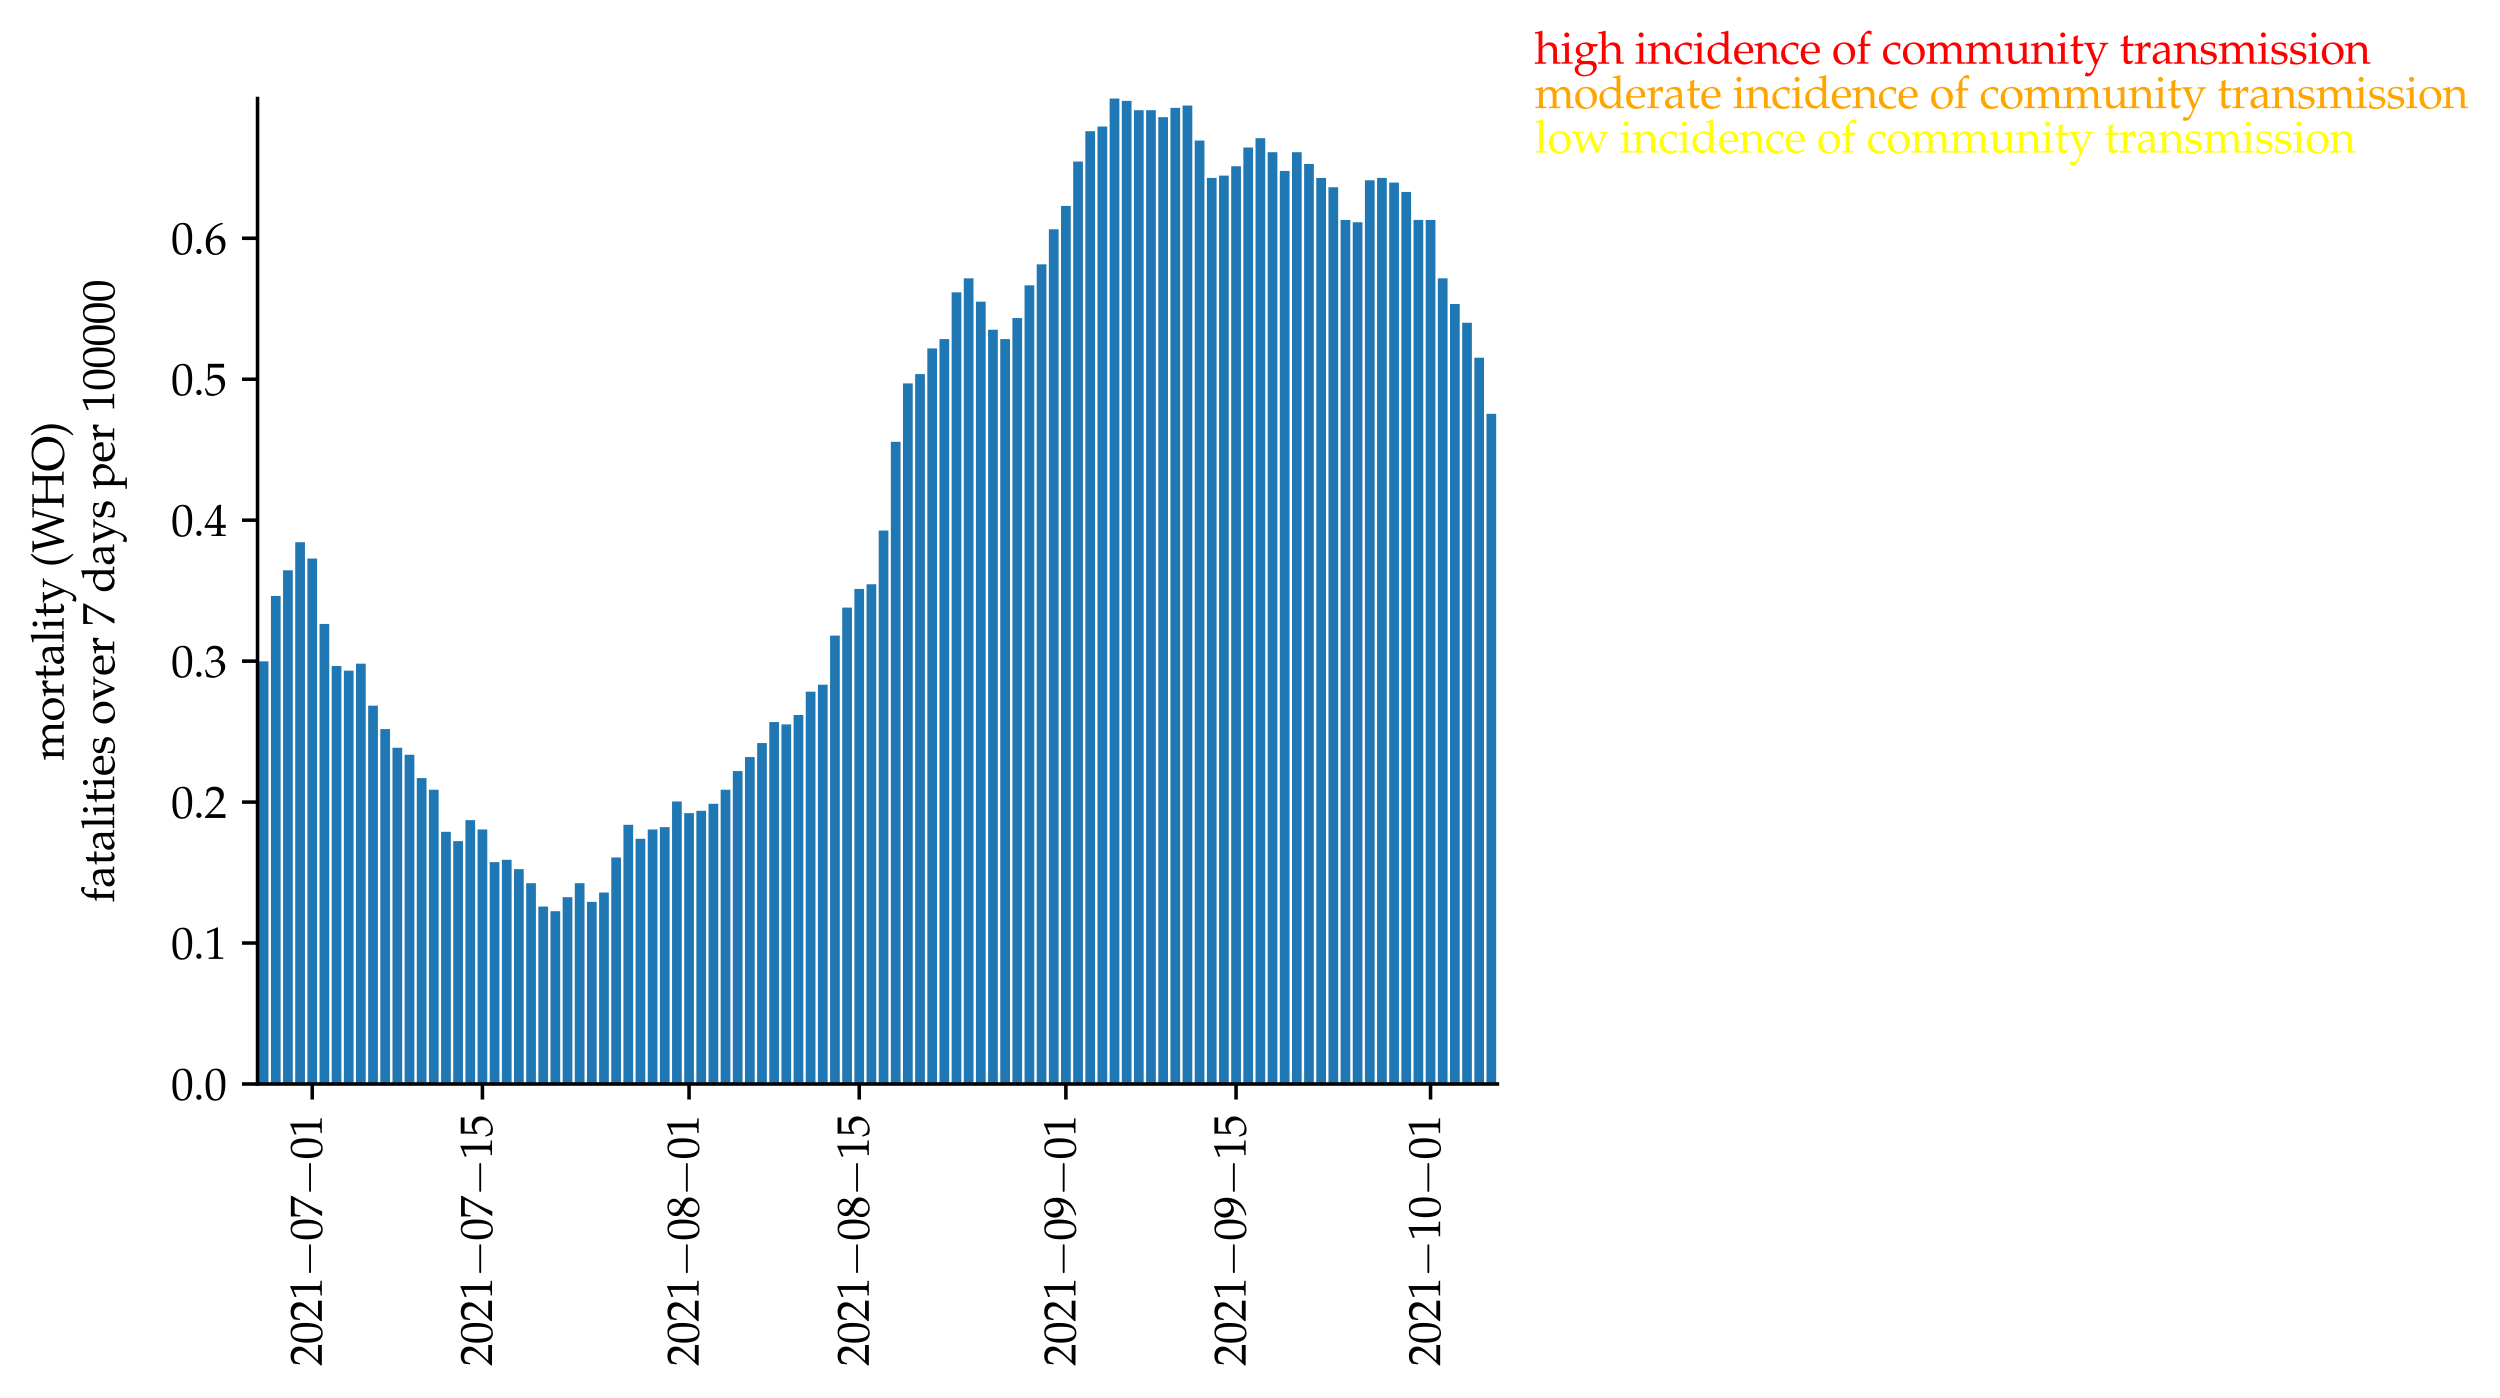 <?xml version="1.0" encoding="utf-8" standalone="no"?>
<!DOCTYPE svg PUBLIC "-//W3C//DTD SVG 1.1//EN"
  "http://www.w3.org/Graphics/SVG/1.1/DTD/svg11.dtd">
<svg height="314.617pt" version="1.1" viewBox="0 0 562.564 314.617" width="562.564pt" xmlns="http://www.w3.org/2000/svg" xmlns:xlink="http://www.w3.org/1999/xlink">
 <defs>
  <style type="text/css">*{stroke-linecap:butt;stroke-linejoin:round;}</style>
 </defs>
 <g id="figure_1">
  <g id="patch_1">
   <path d="M 0 314.617 
L 562.564 314.617 
L 562.564 0 
L 0 0 
z
" style="fill:#ffffff;"/>
  </g>
  <g id="axes_1">
   <g id="patch_2">
    <path d="M 57.954 243.929 
L 336.954 243.929 
L 336.954 22.169 
L 57.954 22.169 
z
" style="fill:#ffffff;"/>
   </g>
   <g id="patch_3">
    <path clip-path="url(#p4c7aebc952)" d="M 58.228 243.929 
L 60.416 243.929 
L 60.416 148.814 
L 58.228 148.814 
z
" style="fill:#1f77b4;"/>
   </g>
   <g id="patch_4">
    <path clip-path="url(#p4c7aebc952)" d="M 60.963 243.929 
L 63.151 243.929 
L 63.151 134.1 
L 60.963 134.1 
z
" style="fill:#1f77b4;"/>
   </g>
   <g id="patch_5">
    <path clip-path="url(#p4c7aebc952)" d="M 63.698 243.929 
L 65.887 243.929 
L 65.887 128.319 
L 63.698 128.319 
z
" style="fill:#1f77b4;"/>
   </g>
   <g id="patch_6">
    <path clip-path="url(#p4c7aebc952)" d="M 66.434 243.929 
L 68.622 243.929 
L 68.622 122.013 
L 66.434 122.013 
z
" style="fill:#1f77b4;"/>
   </g>
   <g id="patch_7">
    <path clip-path="url(#p4c7aebc952)" d="M 69.169 243.929 
L 71.357 243.929 
L 71.357 125.692 
L 69.169 125.692 
z
" style="fill:#1f77b4;"/>
   </g>
   <g id="patch_8">
    <path clip-path="url(#p4c7aebc952)" d="M 71.904 243.929 
L 74.092 243.929 
L 74.092 140.406 
L 71.904 140.406 
z
" style="fill:#1f77b4;"/>
   </g>
   <g id="patch_9">
    <path clip-path="url(#p4c7aebc952)" d="M 74.64 243.929 
L 76.828 243.929 
L 76.828 149.865 
L 74.64 149.865 
z
" style="fill:#1f77b4;"/>
   </g>
   <g id="patch_10">
    <path clip-path="url(#p4c7aebc952)" d="M 77.375 243.929 
L 79.563 243.929 
L 79.563 150.916 
L 77.375 150.916 
z
" style="fill:#1f77b4;"/>
   </g>
   <g id="patch_11">
    <path clip-path="url(#p4c7aebc952)" d="M 80.11 243.929 
L 82.298 243.929 
L 82.298 149.339 
L 80.11 149.339 
z
" style="fill:#1f77b4;"/>
   </g>
   <g id="patch_12">
    <path clip-path="url(#p4c7aebc952)" d="M 82.845 243.929 
L 85.034 243.929 
L 85.034 158.798 
L 82.845 158.798 
z
" style="fill:#1f77b4;"/>
   </g>
   <g id="patch_13">
    <path clip-path="url(#p4c7aebc952)" d="M 85.581 243.929 
L 87.769 243.929 
L 87.769 164.053 
L 85.581 164.053 
z
" style="fill:#1f77b4;"/>
   </g>
   <g id="patch_14">
    <path clip-path="url(#p4c7aebc952)" d="M 88.316 243.929 
L 90.504 243.929 
L 90.504 168.257 
L 88.316 168.257 
z
" style="fill:#1f77b4;"/>
   </g>
   <g id="patch_15">
    <path clip-path="url(#p4c7aebc952)" d="M 91.051 243.929 
L 93.24 243.929 
L 93.24 169.834 
L 91.051 169.834 
z
" style="fill:#1f77b4;"/>
   </g>
   <g id="patch_16">
    <path clip-path="url(#p4c7aebc952)" d="M 93.787 243.929 
L 95.975 243.929 
L 95.975 175.089 
L 93.787 175.089 
z
" style="fill:#1f77b4;"/>
   </g>
   <g id="patch_17">
    <path clip-path="url(#p4c7aebc952)" d="M 96.522 243.929 
L 98.71 243.929 
L 98.71 177.716 
L 96.522 177.716 
z
" style="fill:#1f77b4;"/>
   </g>
   <g id="patch_18">
    <path clip-path="url(#p4c7aebc952)" d="M 99.257 243.929 
L 101.445 243.929 
L 101.445 187.175 
L 99.257 187.175 
z
" style="fill:#1f77b4;"/>
   </g>
   <g id="patch_19">
    <path clip-path="url(#p4c7aebc952)" d="M 101.992 243.929 
L 104.181 243.929 
L 104.181 189.277 
L 101.992 189.277 
z
" style="fill:#1f77b4;"/>
   </g>
   <g id="patch_20">
    <path clip-path="url(#p4c7aebc952)" d="M 104.728 243.929 
L 106.916 243.929 
L 106.916 184.548 
L 104.728 184.548 
z
" style="fill:#1f77b4;"/>
   </g>
   <g id="patch_21">
    <path clip-path="url(#p4c7aebc952)" d="M 107.463 243.929 
L 109.651 243.929 
L 109.651 186.65 
L 107.463 186.65 
z
" style="fill:#1f77b4;"/>
   </g>
   <g id="patch_22">
    <path clip-path="url(#p4c7aebc952)" d="M 110.198 243.929 
L 112.387 243.929 
L 112.387 194.007 
L 110.198 194.007 
z
" style="fill:#1f77b4;"/>
   </g>
   <g id="patch_23">
    <path clip-path="url(#p4c7aebc952)" d="M 112.934 243.929 
L 115.122 243.929 
L 115.122 193.481 
L 112.934 193.481 
z
" style="fill:#1f77b4;"/>
   </g>
   <g id="patch_24">
    <path clip-path="url(#p4c7aebc952)" d="M 115.669 243.929 
L 117.857 243.929 
L 117.857 195.583 
L 115.669 195.583 
z
" style="fill:#1f77b4;"/>
   </g>
   <g id="patch_25">
    <path clip-path="url(#p4c7aebc952)" d="M 118.404 243.929 
L 120.592 243.929 
L 120.592 198.736 
L 118.404 198.736 
z
" style="fill:#1f77b4;"/>
   </g>
   <g id="patch_26">
    <path clip-path="url(#p4c7aebc952)" d="M 121.14 243.929 
L 123.328 243.929 
L 123.328 203.991 
L 121.14 203.991 
z
" style="fill:#1f77b4;"/>
   </g>
   <g id="patch_27">
    <path clip-path="url(#p4c7aebc952)" d="M 123.875 243.929 
L 126.063 243.929 
L 126.063 205.042 
L 123.875 205.042 
z
" style="fill:#1f77b4;"/>
   </g>
   <g id="patch_28">
    <path clip-path="url(#p4c7aebc952)" d="M 126.61 243.929 
L 128.798 243.929 
L 128.798 201.889 
L 126.61 201.889 
z
" style="fill:#1f77b4;"/>
   </g>
   <g id="patch_29">
    <path clip-path="url(#p4c7aebc952)" d="M 129.345 243.929 
L 131.534 243.929 
L 131.534 198.736 
L 129.345 198.736 
z
" style="fill:#1f77b4;"/>
   </g>
   <g id="patch_30">
    <path clip-path="url(#p4c7aebc952)" d="M 132.081 243.929 
L 134.269 243.929 
L 134.269 202.94 
L 132.081 202.94 
z
" style="fill:#1f77b4;"/>
   </g>
   <g id="patch_31">
    <path clip-path="url(#p4c7aebc952)" d="M 134.816 243.929 
L 137.004 243.929 
L 137.004 200.838 
L 134.816 200.838 
z
" style="fill:#1f77b4;"/>
   </g>
   <g id="patch_32">
    <path clip-path="url(#p4c7aebc952)" d="M 137.551 243.929 
L 139.74 243.929 
L 139.74 192.956 
L 137.551 192.956 
z
" style="fill:#1f77b4;"/>
   </g>
   <g id="patch_33">
    <path clip-path="url(#p4c7aebc952)" d="M 140.287 243.929 
L 142.475 243.929 
L 142.475 185.599 
L 140.287 185.599 
z
" style="fill:#1f77b4;"/>
   </g>
   <g id="patch_34">
    <path clip-path="url(#p4c7aebc952)" d="M 143.022 243.929 
L 145.21 243.929 
L 145.21 188.752 
L 143.022 188.752 
z
" style="fill:#1f77b4;"/>
   </g>
   <g id="patch_35">
    <path clip-path="url(#p4c7aebc952)" d="M 145.757 243.929 
L 147.945 243.929 
L 147.945 186.65 
L 145.757 186.65 
z
" style="fill:#1f77b4;"/>
   </g>
   <g id="patch_36">
    <path clip-path="url(#p4c7aebc952)" d="M 148.492 243.929 
L 150.681 243.929 
L 150.681 186.124 
L 148.492 186.124 
z
" style="fill:#1f77b4;"/>
   </g>
   <g id="patch_37">
    <path clip-path="url(#p4c7aebc952)" d="M 151.228 243.929 
L 153.416 243.929 
L 153.416 180.344 
L 151.228 180.344 
z
" style="fill:#1f77b4;"/>
   </g>
   <g id="patch_38">
    <path clip-path="url(#p4c7aebc952)" d="M 153.963 243.929 
L 156.151 243.929 
L 156.151 182.971 
L 153.963 182.971 
z
" style="fill:#1f77b4;"/>
   </g>
   <g id="patch_39">
    <path clip-path="url(#p4c7aebc952)" d="M 156.698 243.929 
L 158.887 243.929 
L 158.887 182.446 
L 156.698 182.446 
z
" style="fill:#1f77b4;"/>
   </g>
   <g id="patch_40">
    <path clip-path="url(#p4c7aebc952)" d="M 159.434 243.929 
L 161.622 243.929 
L 161.622 180.869 
L 159.434 180.869 
z
" style="fill:#1f77b4;"/>
   </g>
   <g id="patch_41">
    <path clip-path="url(#p4c7aebc952)" d="M 162.169 243.929 
L 164.357 243.929 
L 164.357 177.716 
L 162.169 177.716 
z
" style="fill:#1f77b4;"/>
   </g>
   <g id="patch_42">
    <path clip-path="url(#p4c7aebc952)" d="M 164.904 243.929 
L 167.092 243.929 
L 167.092 173.512 
L 164.904 173.512 
z
" style="fill:#1f77b4;"/>
   </g>
   <g id="patch_43">
    <path clip-path="url(#p4c7aebc952)" d="M 167.64 243.929 
L 169.828 243.929 
L 169.828 170.359 
L 167.64 170.359 
z
" style="fill:#1f77b4;"/>
   </g>
   <g id="patch_44">
    <path clip-path="url(#p4c7aebc952)" d="M 170.375 243.929 
L 172.563 243.929 
L 172.563 167.206 
L 170.375 167.206 
z
" style="fill:#1f77b4;"/>
   </g>
   <g id="patch_45">
    <path clip-path="url(#p4c7aebc952)" d="M 173.11 243.929 
L 175.298 243.929 
L 175.298 162.477 
L 173.11 162.477 
z
" style="fill:#1f77b4;"/>
   </g>
   <g id="patch_46">
    <path clip-path="url(#p4c7aebc952)" d="M 175.845 243.929 
L 178.034 243.929 
L 178.034 163.002 
L 175.845 163.002 
z
" style="fill:#1f77b4;"/>
   </g>
   <g id="patch_47">
    <path clip-path="url(#p4c7aebc952)" d="M 178.581 243.929 
L 180.769 243.929 
L 180.769 160.9 
L 178.581 160.9 
z
" style="fill:#1f77b4;"/>
   </g>
   <g id="patch_48">
    <path clip-path="url(#p4c7aebc952)" d="M 181.316 243.929 
L 183.504 243.929 
L 183.504 155.645 
L 181.316 155.645 
z
" style="fill:#1f77b4;"/>
   </g>
   <g id="patch_49">
    <path clip-path="url(#p4c7aebc952)" d="M 184.051 243.929 
L 186.24 243.929 
L 186.24 154.069 
L 184.051 154.069 
z
" style="fill:#1f77b4;"/>
   </g>
   <g id="patch_50">
    <path clip-path="url(#p4c7aebc952)" d="M 186.787 243.929 
L 188.975 243.929 
L 188.975 143.033 
L 186.787 143.033 
z
" style="fill:#1f77b4;"/>
   </g>
   <g id="patch_51">
    <path clip-path="url(#p4c7aebc952)" d="M 189.522 243.929 
L 191.71 243.929 
L 191.71 136.727 
L 189.522 136.727 
z
" style="fill:#1f77b4;"/>
   </g>
   <g id="patch_52">
    <path clip-path="url(#p4c7aebc952)" d="M 192.257 243.929 
L 194.445 243.929 
L 194.445 132.523 
L 192.257 132.523 
z
" style="fill:#1f77b4;"/>
   </g>
   <g id="patch_53">
    <path clip-path="url(#p4c7aebc952)" d="M 194.992 243.929 
L 197.181 243.929 
L 197.181 131.472 
L 194.992 131.472 
z
" style="fill:#1f77b4;"/>
   </g>
   <g id="patch_54">
    <path clip-path="url(#p4c7aebc952)" d="M 197.728 243.929 
L 199.916 243.929 
L 199.916 119.386 
L 197.728 119.386 
z
" style="fill:#1f77b4;"/>
   </g>
   <g id="patch_55">
    <path clip-path="url(#p4c7aebc952)" d="M 200.463 243.929 
L 202.651 243.929 
L 202.651 99.417 
L 200.463 99.417 
z
" style="fill:#1f77b4;"/>
   </g>
   <g id="patch_56">
    <path clip-path="url(#p4c7aebc952)" d="M 203.198 243.929 
L 205.387 243.929 
L 205.387 86.28 
L 203.198 86.28 
z
" style="fill:#1f77b4;"/>
   </g>
   <g id="patch_57">
    <path clip-path="url(#p4c7aebc952)" d="M 205.934 243.929 
L 208.122 243.929 
L 208.122 84.178 
L 205.934 84.178 
z
" style="fill:#1f77b4;"/>
   </g>
   <g id="patch_58">
    <path clip-path="url(#p4c7aebc952)" d="M 208.669 243.929 
L 210.857 243.929 
L 210.857 78.397 
L 208.669 78.397 
z
" style="fill:#1f77b4;"/>
   </g>
   <g id="patch_59">
    <path clip-path="url(#p4c7aebc952)" d="M 211.404 243.929 
L 213.592 243.929 
L 213.592 76.295 
L 211.404 76.295 
z
" style="fill:#1f77b4;"/>
   </g>
   <g id="patch_60">
    <path clip-path="url(#p4c7aebc952)" d="M 214.14 243.929 
L 216.328 243.929 
L 216.328 65.785 
L 214.14 65.785 
z
" style="fill:#1f77b4;"/>
   </g>
   <g id="patch_61">
    <path clip-path="url(#p4c7aebc952)" d="M 216.875 243.929 
L 219.063 243.929 
L 219.063 62.632 
L 216.875 62.632 
z
" style="fill:#1f77b4;"/>
   </g>
   <g id="patch_62">
    <path clip-path="url(#p4c7aebc952)" d="M 219.61 243.929 
L 221.798 243.929 
L 221.798 67.887 
L 219.61 67.887 
z
" style="fill:#1f77b4;"/>
   </g>
   <g id="patch_63">
    <path clip-path="url(#p4c7aebc952)" d="M 222.345 243.929 
L 224.534 243.929 
L 224.534 74.193 
L 222.345 74.193 
z
" style="fill:#1f77b4;"/>
   </g>
   <g id="patch_64">
    <path clip-path="url(#p4c7aebc952)" d="M 225.081 243.929 
L 227.269 243.929 
L 227.269 76.295 
L 225.081 76.295 
z
" style="fill:#1f77b4;"/>
   </g>
   <g id="patch_65">
    <path clip-path="url(#p4c7aebc952)" d="M 227.816 243.929 
L 230.004 243.929 
L 230.004 71.566 
L 227.816 71.566 
z
" style="fill:#1f77b4;"/>
   </g>
   <g id="patch_66">
    <path clip-path="url(#p4c7aebc952)" d="M 230.551 243.929 
L 232.74 243.929 
L 232.74 64.209 
L 230.551 64.209 
z
" style="fill:#1f77b4;"/>
   </g>
   <g id="patch_67">
    <path clip-path="url(#p4c7aebc952)" d="M 233.287 243.929 
L 235.475 243.929 
L 235.475 59.479 
L 233.287 59.479 
z
" style="fill:#1f77b4;"/>
   </g>
   <g id="patch_68">
    <path clip-path="url(#p4c7aebc952)" d="M 236.022 243.929 
L 238.21 243.929 
L 238.21 51.597 
L 236.022 51.597 
z
" style="fill:#1f77b4;"/>
   </g>
   <g id="patch_69">
    <path clip-path="url(#p4c7aebc952)" d="M 238.757 243.929 
L 240.945 243.929 
L 240.945 46.342 
L 238.757 46.342 
z
" style="fill:#1f77b4;"/>
   </g>
   <g id="patch_70">
    <path clip-path="url(#p4c7aebc952)" d="M 241.492 243.929 
L 243.681 243.929 
L 243.681 36.357 
L 241.492 36.357 
z
" style="fill:#1f77b4;"/>
   </g>
   <g id="patch_71">
    <path clip-path="url(#p4c7aebc952)" d="M 244.228 243.929 
L 246.416 243.929 
L 246.416 29.526 
L 244.228 29.526 
z
" style="fill:#1f77b4;"/>
   </g>
   <g id="patch_72">
    <path clip-path="url(#p4c7aebc952)" d="M 246.963 243.929 
L 249.151 243.929 
L 249.151 28.475 
L 246.963 28.475 
z
" style="fill:#1f77b4;"/>
   </g>
   <g id="patch_73">
    <path clip-path="url(#p4c7aebc952)" d="M 249.698 243.929 
L 251.887 243.929 
L 251.887 22.169 
L 249.698 22.169 
z
" style="fill:#1f77b4;"/>
   </g>
   <g id="patch_74">
    <path clip-path="url(#p4c7aebc952)" d="M 252.434 243.929 
L 254.622 243.929 
L 254.622 22.694 
L 252.434 22.694 
z
" style="fill:#1f77b4;"/>
   </g>
   <g id="patch_75">
    <path clip-path="url(#p4c7aebc952)" d="M 255.169 243.929 
L 257.357 243.929 
L 257.357 24.796 
L 255.169 24.796 
z
" style="fill:#1f77b4;"/>
   </g>
   <g id="patch_76">
    <path clip-path="url(#p4c7aebc952)" d="M 257.904 243.929 
L 260.092 243.929 
L 260.092 24.796 
L 257.904 24.796 
z
" style="fill:#1f77b4;"/>
   </g>
   <g id="patch_77">
    <path clip-path="url(#p4c7aebc952)" d="M 260.64 243.929 
L 262.828 243.929 
L 262.828 26.373 
L 260.64 26.373 
z
" style="fill:#1f77b4;"/>
   </g>
   <g id="patch_78">
    <path clip-path="url(#p4c7aebc952)" d="M 263.375 243.929 
L 265.563 243.929 
L 265.563 24.271 
L 263.375 24.271 
z
" style="fill:#1f77b4;"/>
   </g>
   <g id="patch_79">
    <path clip-path="url(#p4c7aebc952)" d="M 266.11 243.929 
L 268.298 243.929 
L 268.298 23.745 
L 266.11 23.745 
z
" style="fill:#1f77b4;"/>
   </g>
   <g id="patch_80">
    <path clip-path="url(#p4c7aebc952)" d="M 268.845 243.929 
L 271.034 243.929 
L 271.034 31.628 
L 268.845 31.628 
z
" style="fill:#1f77b4;"/>
   </g>
   <g id="patch_81">
    <path clip-path="url(#p4c7aebc952)" d="M 271.581 243.929 
L 273.769 243.929 
L 273.769 40.036 
L 271.581 40.036 
z
" style="fill:#1f77b4;"/>
   </g>
   <g id="patch_82">
    <path clip-path="url(#p4c7aebc952)" d="M 274.316 243.929 
L 276.504 243.929 
L 276.504 39.51 
L 274.316 39.51 
z
" style="fill:#1f77b4;"/>
   </g>
   <g id="patch_83">
    <path clip-path="url(#p4c7aebc952)" d="M 277.051 243.929 
L 279.24 243.929 
L 279.24 37.408 
L 277.051 37.408 
z
" style="fill:#1f77b4;"/>
   </g>
   <g id="patch_84">
    <path clip-path="url(#p4c7aebc952)" d="M 279.787 243.929 
L 281.975 243.929 
L 281.975 33.204 
L 279.787 33.204 
z
" style="fill:#1f77b4;"/>
   </g>
   <g id="patch_85">
    <path clip-path="url(#p4c7aebc952)" d="M 282.522 243.929 
L 284.71 243.929 
L 284.71 31.102 
L 282.522 31.102 
z
" style="fill:#1f77b4;"/>
   </g>
   <g id="patch_86">
    <path clip-path="url(#p4c7aebc952)" d="M 285.257 243.929 
L 287.445 243.929 
L 287.445 34.255 
L 285.257 34.255 
z
" style="fill:#1f77b4;"/>
   </g>
   <g id="patch_87">
    <path clip-path="url(#p4c7aebc952)" d="M 287.992 243.929 
L 290.181 243.929 
L 290.181 38.459 
L 287.992 38.459 
z
" style="fill:#1f77b4;"/>
   </g>
   <g id="patch_88">
    <path clip-path="url(#p4c7aebc952)" d="M 290.728 243.929 
L 292.916 243.929 
L 292.916 34.255 
L 290.728 34.255 
z
" style="fill:#1f77b4;"/>
   </g>
   <g id="patch_89">
    <path clip-path="url(#p4c7aebc952)" d="M 293.463 243.929 
L 295.651 243.929 
L 295.651 36.883 
L 293.463 36.883 
z
" style="fill:#1f77b4;"/>
   </g>
   <g id="patch_90">
    <path clip-path="url(#p4c7aebc952)" d="M 296.198 243.929 
L 298.387 243.929 
L 298.387 40.036 
L 296.198 40.036 
z
" style="fill:#1f77b4;"/>
   </g>
   <g id="patch_91">
    <path clip-path="url(#p4c7aebc952)" d="M 298.934 243.929 
L 301.122 243.929 
L 301.122 42.138 
L 298.934 42.138 
z
" style="fill:#1f77b4;"/>
   </g>
   <g id="patch_92">
    <path clip-path="url(#p4c7aebc952)" d="M 301.669 243.929 
L 303.857 243.929 
L 303.857 49.495 
L 301.669 49.495 
z
" style="fill:#1f77b4;"/>
   </g>
   <g id="patch_93">
    <path clip-path="url(#p4c7aebc952)" d="M 304.404 243.929 
L 306.592 243.929 
L 306.592 50.02 
L 304.404 50.02 
z
" style="fill:#1f77b4;"/>
   </g>
   <g id="patch_94">
    <path clip-path="url(#p4c7aebc952)" d="M 307.14 243.929 
L 309.328 243.929 
L 309.328 40.561 
L 307.14 40.561 
z
" style="fill:#1f77b4;"/>
   </g>
   <g id="patch_95">
    <path clip-path="url(#p4c7aebc952)" d="M 309.875 243.929 
L 312.063 243.929 
L 312.063 40.036 
L 309.875 40.036 
z
" style="fill:#1f77b4;"/>
   </g>
   <g id="patch_96">
    <path clip-path="url(#p4c7aebc952)" d="M 312.61 243.929 
L 314.798 243.929 
L 314.798 41.087 
L 312.61 41.087 
z
" style="fill:#1f77b4;"/>
   </g>
   <g id="patch_97">
    <path clip-path="url(#p4c7aebc952)" d="M 315.345 243.929 
L 317.534 243.929 
L 317.534 43.189 
L 315.345 43.189 
z
" style="fill:#1f77b4;"/>
   </g>
   <g id="patch_98">
    <path clip-path="url(#p4c7aebc952)" d="M 318.081 243.929 
L 320.269 243.929 
L 320.269 49.495 
L 318.081 49.495 
z
" style="fill:#1f77b4;"/>
   </g>
   <g id="patch_99">
    <path clip-path="url(#p4c7aebc952)" d="M 320.816 243.929 
L 323.004 243.929 
L 323.004 49.495 
L 320.816 49.495 
z
" style="fill:#1f77b4;"/>
   </g>
   <g id="patch_100">
    <path clip-path="url(#p4c7aebc952)" d="M 323.551 243.929 
L 325.74 243.929 
L 325.74 62.632 
L 323.551 62.632 
z
" style="fill:#1f77b4;"/>
   </g>
   <g id="patch_101">
    <path clip-path="url(#p4c7aebc952)" d="M 326.287 243.929 
L 328.475 243.929 
L 328.475 68.413 
L 326.287 68.413 
z
" style="fill:#1f77b4;"/>
   </g>
   <g id="patch_102">
    <path clip-path="url(#p4c7aebc952)" d="M 329.022 243.929 
L 331.21 243.929 
L 331.21 72.617 
L 329.022 72.617 
z
" style="fill:#1f77b4;"/>
   </g>
   <g id="patch_103">
    <path clip-path="url(#p4c7aebc952)" d="M 331.757 243.929 
L 333.945 243.929 
L 333.945 80.499 
L 331.757 80.499 
z
" style="fill:#1f77b4;"/>
   </g>
   <g id="patch_104">
    <path clip-path="url(#p4c7aebc952)" d="M 334.492 243.929 
L 336.681 243.929 
L 336.681 93.111 
L 334.492 93.111 
z
" style="fill:#1f77b4;"/>
   </g>
   <g id="matplotlib.axis_1">
    <g id="xtick_1">
     <g id="line2d_1">
      <defs>
       <path d="M 0 0 
L 0 3.5 
" id="m29d61cf728" style="stroke:#000000;stroke-width:0.8;"/>
      </defs>
      <g>
       <use style="stroke:#000000;stroke-width:0.8;" x="70.263" xlink:href="#m29d61cf728" y="243.929"/>
      </g>
     </g>
     <g id="text_1">
      <!-- $\mathdefault{2021{-}07{-}01}$ -->
      <g transform="translate(72.422 307.417)rotate(-90)scale(0.1 -0.1)">
       <defs>
        <path d="M 102 160 
L 102 0 
C 1299 0 1299 0 1530 0 
C 1760 0 1760 0 2995 0 
C 2982 125 2982 186 2982 269 
C 2982 348 2982 407 2995 539 
C 2259 539 1965 539 781 539 
L 1946 1761 
C 2566 2414 2758 2763 2758 3238 
C 2758 3966 2259 4416 1446 4416 
C 986 4416 672 4288 358 3969 
L 250 3099 
L 435 3099 
L 518 3393 
C 621 3763 851 3923 1280 3923 
C 1830 3923 2182 3577 2182 3035 
C 2182 2555 1914 2083 1190 1316 
L 102 160 
z
" id="URWPalladioL-Roma-32" transform="scale(0.016)"/>
        <path d="M 1683 4416 
C 691 4416 186 3628 186 2077 
C 186 1326 320 680 544 366 
C 768 51 1126 -128 1523 -128 
C 2490 -128 2976 705 2976 2346 
C 2976 3749 2560 4416 1683 4416 
z
M 1568 4192 
C 2189 4192 2438 3564 2438 2025 
C 2438 661 2195 96 1606 96 
C 986 96 723 744 723 2308 
C 723 3660 960 4192 1568 4192 
z
" id="URWPalladioL-Roma-30" transform="scale(0.016)"/>
        <path d="M 429 3584 
L 493 3584 
L 1318 3956 
C 1325 3962 1331 3962 1338 3962 
C 1376 3962 1389 3905 1389 3751 
L 1389 613 
C 1389 276 1318 205 973 205 
L 614 205 
L 614 0 
C 1600 0 1600 0 1670 0 
C 1754 0 1894 0 2112 0 
C 2189 0 2413 0 2675 0 
L 2675 205 
L 2342 205 
C 1990 205 1926 276 1926 612 
L 1926 4443 
L 1837 4475 
C 1421 4257 966 4065 384 3860 
L 429 3584 
z
" id="URWPalladioL-Roma-31" transform="scale(0.016)"/>
        <path d="M 4218 1472 
C 4326 1472 4442 1472 4442 1600 
C 4442 1728 4326 1728 4218 1728 
L 755 1728 
C 646 1728 531 1728 531 1600 
C 531 1472 646 1472 755 1472 
L 4218 1472 
z
" id="CMSY10-0" transform="scale(0.016)"/>
        <path d="M 358 32 
L 416 -51 
C 666 -32 666 -32 710 -32 
C 755 -32 755 -32 1005 -51 
C 1274 649 1587 1317 2010 2087 
L 3181 4199 
L 3181 4372 
C 2490 4372 2266 4372 1747 4372 
C 1280 4372 966 4372 346 4372 
L 282 4359 
C 301 3750 301 3750 301 3685 
C 301 3614 301 3614 282 3031 
L 474 3031 
L 518 3390 
C 570 3789 614 3840 909 3840 
L 2618 3840 
C 2362 3313 2163 2941 1920 2549 
L 358 32 
z
" id="URWPalladioL-Roma-37" transform="scale(0.016)"/>
       </defs>
       <use transform="scale(0.996)" xlink:href="#URWPalladioL-Roma-32"/>
       <use transform="translate(49.813 0)scale(0.996)" xlink:href="#URWPalladioL-Roma-30"/>
       <use transform="translate(99.626 0)scale(0.996)" xlink:href="#URWPalladioL-Roma-32"/>
       <use transform="translate(149.44 0)scale(0.996)" xlink:href="#URWPalladioL-Roma-31"/>
       <use transform="translate(200.498 0)scale(1.038)" xlink:href="#CMSY10-0"/>
       <use transform="translate(282.44 0)scale(0.996)" xlink:href="#URWPalladioL-Roma-30"/>
       <use transform="translate(332.253 0)scale(0.996)" xlink:href="#URWPalladioL-Roma-37"/>
       <use transform="translate(383.311 0)scale(1.038)" xlink:href="#CMSY10-0"/>
       <use transform="translate(465.253 0)scale(0.996)" xlink:href="#URWPalladioL-Roma-30"/>
       <use transform="translate(515.066 0)scale(0.996)" xlink:href="#URWPalladioL-Roma-31"/>
      </g>
     </g>
    </g>
    <g id="xtick_2">
     <g id="line2d_2">
      <g>
       <use style="stroke:#000000;stroke-width:0.8;" x="108.557" xlink:href="#m29d61cf728" y="243.929"/>
      </g>
     </g>
     <g id="text_2">
      <!-- $\mathdefault{2021{-}07{-}15}$ -->
      <g transform="translate(110.717 307.417)rotate(-90)scale(0.1 -0.1)">
       <defs>
        <path d="M 813 3877 
C 1638 3877 1997 3877 2765 3877 
L 2797 3907 
C 2784 4016 2784 4064 2784 4144 
C 2784 4229 2784 4277 2797 4386 
L 2765 4416 
C 2285 4416 1997 4416 1651 4416 
C 1299 4416 1018 4416 538 4416 
L 506 4403 
C 512 4011 518 3729 518 3523 
C 518 2977 499 2360 480 2077 
L 608 2038 
C 909 2341 1082 2432 1395 2432 
C 2010 2432 2394 1993 2394 1296 
C 2394 580 1984 160 1286 160 
C 941 160 621 277 531 444 
L 237 973 
L 83 883 
C 230 516 307 310 397 27 
C 576 -71 832 -128 1107 -128 
C 1536 -128 1990 59 2342 368 
C 2733 716 2938 1154 2938 1630 
C 2938 2359 2419 2874 1690 2874 
C 1382 2874 1152 2791 755 2554 
L 813 3877 
z
" id="URWPalladioL-Roma-35" transform="scale(0.016)"/>
       </defs>
       <use transform="scale(0.996)" xlink:href="#URWPalladioL-Roma-32"/>
       <use transform="translate(49.813 0)scale(0.996)" xlink:href="#URWPalladioL-Roma-30"/>
       <use transform="translate(99.626 0)scale(0.996)" xlink:href="#URWPalladioL-Roma-32"/>
       <use transform="translate(149.44 0)scale(0.996)" xlink:href="#URWPalladioL-Roma-31"/>
       <use transform="translate(200.498 0)scale(1.038)" xlink:href="#CMSY10-0"/>
       <use transform="translate(282.44 0)scale(0.996)" xlink:href="#URWPalladioL-Roma-30"/>
       <use transform="translate(332.253 0)scale(0.996)" xlink:href="#URWPalladioL-Roma-37"/>
       <use transform="translate(383.311 0)scale(1.038)" xlink:href="#CMSY10-0"/>
       <use transform="translate(465.253 0)scale(0.996)" xlink:href="#URWPalladioL-Roma-31"/>
       <use transform="translate(515.066 0)scale(0.996)" xlink:href="#URWPalladioL-Roma-35"/>
      </g>
     </g>
    </g>
    <g id="xtick_3">
     <g id="line2d_3">
      <g>
       <use style="stroke:#000000;stroke-width:0.8;" x="155.057" xlink:href="#m29d61cf728" y="243.929"/>
      </g>
     </g>
     <g id="text_3">
      <!-- $\mathdefault{2021{-}08{-}01}$ -->
      <g transform="translate(157.217 307.417)rotate(-90)scale(0.1 -0.1)">
       <defs>
        <path d="M 1075 2211 
C 813 2090 704 2019 563 1884 
C 320 1641 192 1352 192 1019 
C 192 359 723 -128 1446 -128 
C 2278 -128 2970 526 2970 1320 
C 2970 1833 2733 2109 2003 2442 
C 2586 2840 2790 3109 2790 3493 
C 2790 4044 2336 4416 1658 4416 
C 896 4416 339 3929 339 3257 
C 339 2821 512 2577 1075 2211 
z
M 1818 1891 
C 2221 1711 2464 1397 2464 1052 
C 2464 513 2061 90 1542 90 
C 998 90 646 475 646 1071 
C 646 1538 832 1833 1306 2122 
L 1818 1891 
z
M 1427 2712 
C 1024 2910 819 3167 819 3487 
C 819 3910 1126 4198 1581 4198 
C 2048 4198 2355 3891 2355 3422 
C 2355 3058 2195 2808 1779 2538 
L 1427 2712 
z
" id="URWPalladioL-Roma-38" transform="scale(0.016)"/>
       </defs>
       <use transform="scale(0.996)" xlink:href="#URWPalladioL-Roma-32"/>
       <use transform="translate(49.813 0)scale(0.996)" xlink:href="#URWPalladioL-Roma-30"/>
       <use transform="translate(99.626 0)scale(0.996)" xlink:href="#URWPalladioL-Roma-32"/>
       <use transform="translate(149.44 0)scale(0.996)" xlink:href="#URWPalladioL-Roma-31"/>
       <use transform="translate(200.498 0)scale(1.038)" xlink:href="#CMSY10-0"/>
       <use transform="translate(282.44 0)scale(0.996)" xlink:href="#URWPalladioL-Roma-30"/>
       <use transform="translate(332.253 0)scale(0.996)" xlink:href="#URWPalladioL-Roma-38"/>
       <use transform="translate(383.311 0)scale(1.038)" xlink:href="#CMSY10-0"/>
       <use transform="translate(465.253 0)scale(0.996)" xlink:href="#URWPalladioL-Roma-30"/>
       <use transform="translate(515.066 0)scale(0.996)" xlink:href="#URWPalladioL-Roma-31"/>
      </g>
     </g>
    </g>
    <g id="xtick_4">
     <g id="line2d_4">
      <g>
       <use style="stroke:#000000;stroke-width:0.8;" x="193.351" xlink:href="#m29d61cf728" y="243.929"/>
      </g>
     </g>
     <g id="text_4">
      <!-- $\mathdefault{2021{-}08{-}15}$ -->
      <g transform="translate(195.511 307.417)rotate(-90)scale(0.1 -0.1)">
       <use transform="scale(0.996)" xlink:href="#URWPalladioL-Roma-32"/>
       <use transform="translate(49.813 0)scale(0.996)" xlink:href="#URWPalladioL-Roma-30"/>
       <use transform="translate(99.626 0)scale(0.996)" xlink:href="#URWPalladioL-Roma-32"/>
       <use transform="translate(149.44 0)scale(0.996)" xlink:href="#URWPalladioL-Roma-31"/>
       <use transform="translate(200.498 0)scale(1.038)" xlink:href="#CMSY10-0"/>
       <use transform="translate(282.44 0)scale(0.996)" xlink:href="#URWPalladioL-Roma-30"/>
       <use transform="translate(332.253 0)scale(0.996)" xlink:href="#URWPalladioL-Roma-38"/>
       <use transform="translate(383.311 0)scale(1.038)" xlink:href="#CMSY10-0"/>
       <use transform="translate(465.253 0)scale(0.996)" xlink:href="#URWPalladioL-Roma-31"/>
       <use transform="translate(515.066 0)scale(0.996)" xlink:href="#URWPalladioL-Roma-35"/>
      </g>
     </g>
    </g>
    <g id="xtick_5">
     <g id="line2d_5">
      <g>
       <use style="stroke:#000000;stroke-width:0.8;" x="239.851" xlink:href="#m29d61cf728" y="243.929"/>
      </g>
     </g>
     <g id="text_5">
      <!-- $\mathdefault{2021{-}09{-}01}$ -->
      <g transform="translate(242.011 307.417)rotate(-90)scale(0.1 -0.1)">
       <defs>
        <path d="M 614 -106 
C 1325 125 1632 272 1978 566 
C 2598 1098 2925 1835 2925 2693 
C 2925 3776 2406 4435 1562 4435 
C 742 4435 128 3795 128 2938 
C 128 2201 608 1664 1274 1664 
C 1491 1664 1741 1734 1856 1830 
L 2304 2202 
C 2253 1125 1555 336 397 54 
L 397 3 
L 614 -106 
z
M 1536 4224 
C 1824 4224 2035 4102 2176 3846 
C 2291 3641 2368 3328 2368 3040 
C 2368 2451 2029 2055 1536 2055 
C 1024 2055 678 2509 678 3174 
C 678 3821 1011 4224 1536 4224 
z
" id="URWPalladioL-Roma-39" transform="scale(0.016)"/>
       </defs>
       <use transform="scale(0.996)" xlink:href="#URWPalladioL-Roma-32"/>
       <use transform="translate(49.813 0)scale(0.996)" xlink:href="#URWPalladioL-Roma-30"/>
       <use transform="translate(99.626 0)scale(0.996)" xlink:href="#URWPalladioL-Roma-32"/>
       <use transform="translate(149.44 0)scale(0.996)" xlink:href="#URWPalladioL-Roma-31"/>
       <use transform="translate(200.498 0)scale(1.038)" xlink:href="#CMSY10-0"/>
       <use transform="translate(282.44 0)scale(0.996)" xlink:href="#URWPalladioL-Roma-30"/>
       <use transform="translate(332.253 0)scale(0.996)" xlink:href="#URWPalladioL-Roma-39"/>
       <use transform="translate(383.311 0)scale(1.038)" xlink:href="#CMSY10-0"/>
       <use transform="translate(465.253 0)scale(0.996)" xlink:href="#URWPalladioL-Roma-30"/>
       <use transform="translate(515.066 0)scale(0.996)" xlink:href="#URWPalladioL-Roma-31"/>
      </g>
     </g>
    </g>
    <g id="xtick_6">
     <g id="line2d_6">
      <g>
       <use style="stroke:#000000;stroke-width:0.8;" x="278.145" xlink:href="#m29d61cf728" y="243.929"/>
      </g>
     </g>
     <g id="text_6">
      <!-- $\mathdefault{2021{-}09{-}15}$ -->
      <g transform="translate(280.305 307.417)rotate(-90)scale(0.1 -0.1)">
       <use transform="scale(0.996)" xlink:href="#URWPalladioL-Roma-32"/>
       <use transform="translate(49.813 0)scale(0.996)" xlink:href="#URWPalladioL-Roma-30"/>
       <use transform="translate(99.626 0)scale(0.996)" xlink:href="#URWPalladioL-Roma-32"/>
       <use transform="translate(149.44 0)scale(0.996)" xlink:href="#URWPalladioL-Roma-31"/>
       <use transform="translate(200.498 0)scale(1.038)" xlink:href="#CMSY10-0"/>
       <use transform="translate(282.44 0)scale(0.996)" xlink:href="#URWPalladioL-Roma-30"/>
       <use transform="translate(332.253 0)scale(0.996)" xlink:href="#URWPalladioL-Roma-39"/>
       <use transform="translate(383.311 0)scale(1.038)" xlink:href="#CMSY10-0"/>
       <use transform="translate(465.253 0)scale(0.996)" xlink:href="#URWPalladioL-Roma-31"/>
       <use transform="translate(515.066 0)scale(0.996)" xlink:href="#URWPalladioL-Roma-35"/>
      </g>
     </g>
    </g>
    <g id="xtick_7">
     <g id="line2d_7">
      <g>
       <use style="stroke:#000000;stroke-width:0.8;" x="321.91" xlink:href="#m29d61cf728" y="243.929"/>
      </g>
     </g>
     <g id="text_7">
      <!-- $\mathdefault{2021{-}10{-}01}$ -->
      <g transform="translate(324.07 307.417)rotate(-90)scale(0.1 -0.1)">
       <use transform="scale(0.996)" xlink:href="#URWPalladioL-Roma-32"/>
       <use transform="translate(49.813 0)scale(0.996)" xlink:href="#URWPalladioL-Roma-30"/>
       <use transform="translate(99.626 0)scale(0.996)" xlink:href="#URWPalladioL-Roma-32"/>
       <use transform="translate(149.44 0)scale(0.996)" xlink:href="#URWPalladioL-Roma-31"/>
       <use transform="translate(200.498 0)scale(1.038)" xlink:href="#CMSY10-0"/>
       <use transform="translate(282.44 0)scale(0.996)" xlink:href="#URWPalladioL-Roma-31"/>
       <use transform="translate(332.253 0)scale(0.996)" xlink:href="#URWPalladioL-Roma-30"/>
       <use transform="translate(383.311 0)scale(1.038)" xlink:href="#CMSY10-0"/>
       <use transform="translate(465.253 0)scale(0.996)" xlink:href="#URWPalladioL-Roma-30"/>
       <use transform="translate(515.066 0)scale(0.996)" xlink:href="#URWPalladioL-Roma-31"/>
      </g>
     </g>
    </g>
   </g>
   <g id="matplotlib.axis_2">
    <g id="ytick_1">
     <g id="line2d_8">
      <defs>
       <path d="M 0 0 
L -3.5 0 
" id="m003225362a" style="stroke:#000000;stroke-width:0.8;"/>
      </defs>
      <g>
       <use style="stroke:#000000;stroke-width:0.8;" x="57.954" xlink:href="#m003225362a" y="243.929"/>
      </g>
     </g>
     <g id="text_8">
      <!-- $\mathdefault{0.0}$ -->
      <g transform="translate(38.501 247.493)scale(0.1 -0.1)">
       <defs>
        <path d="M 794 744 
C 602 744 429 564 429 372 
C 429 179 602 0 787 0 
C 992 0 1171 173 1171 372 
C 1171 564 992 744 794 744 
z
" id="URWPalladioL-Roma-2e" transform="scale(0.016)"/>
       </defs>
       <use transform="scale(0.996)" xlink:href="#URWPalladioL-Roma-30"/>
       <use transform="translate(49.813 0)scale(0.996)" xlink:href="#URWPalladioL-Roma-2e"/>
       <use transform="translate(74.72 0)scale(0.996)" xlink:href="#URWPalladioL-Roma-30"/>
      </g>
     </g>
    </g>
    <g id="ytick_2">
     <g id="line2d_9">
      <g>
       <use style="stroke:#000000;stroke-width:0.8;" x="57.954" xlink:href="#m003225362a" y="212.21"/>
      </g>
     </g>
     <g id="text_9">
      <!-- $\mathdefault{0.1}$ -->
      <g transform="translate(38.501 215.774)scale(0.1 -0.1)">
       <use transform="scale(0.996)" xlink:href="#URWPalladioL-Roma-30"/>
       <use transform="translate(49.813 0)scale(0.996)" xlink:href="#URWPalladioL-Roma-2e"/>
       <use transform="translate(74.72 0)scale(0.996)" xlink:href="#URWPalladioL-Roma-31"/>
      </g>
     </g>
    </g>
    <g id="ytick_3">
     <g id="line2d_10">
      <g>
       <use style="stroke:#000000;stroke-width:0.8;" x="57.954" xlink:href="#m003225362a" y="180.491"/>
      </g>
     </g>
     <g id="text_10">
      <!-- $\mathdefault{0.2}$ -->
      <g transform="translate(38.501 184.055)scale(0.1 -0.1)">
       <use transform="scale(0.996)" xlink:href="#URWPalladioL-Roma-30"/>
       <use transform="translate(49.813 0)scale(0.996)" xlink:href="#URWPalladioL-Roma-2e"/>
       <use transform="translate(74.72 0)scale(0.996)" xlink:href="#URWPalladioL-Roma-32"/>
      </g>
     </g>
    </g>
    <g id="ytick_4">
     <g id="line2d_11">
      <g>
       <use style="stroke:#000000;stroke-width:0.8;" x="57.954" xlink:href="#m003225362a" y="148.772"/>
      </g>
     </g>
     <g id="text_11">
      <!-- $\mathdefault{0.3}$ -->
      <g transform="translate(38.501 152.336)scale(0.1 -0.1)">
       <defs>
        <path d="M 275 3197 
L 474 3197 
L 589 3554 
C 659 3770 1062 3987 1395 3987 
C 1811 3987 2150 3649 2150 3248 
C 2150 2770 1773 2368 1318 2368 
C 1267 2368 1197 2368 1114 2381 
L 1018 2381 
L 941 2047 
L 986 2008 
C 1229 2118 1350 2150 1523 2150 
C 2054 2150 2362 1809 2362 1222 
C 2362 566 1971 135 1376 135 
C 1082 135 819 231 627 411 
C 474 553 390 701 269 1049 
L 96 985 
C 230 593 282 361 320 39 
C 659 -77 941 -128 1178 -128 
C 1690 -128 2278 161 2630 593 
C 2848 857 2957 1140 2957 1442 
C 2957 1751 2829 2022 2598 2182 
C 2438 2298 2291 2350 1971 2407 
C 2483 2803 2675 3096 2675 3472 
C 2675 4040 2202 4416 1491 4416 
C 1056 4416 768 4295 461 3989 
L 275 3197 
z
" id="URWPalladioL-Roma-33" transform="scale(0.016)"/>
       </defs>
       <use transform="scale(0.996)" xlink:href="#URWPalladioL-Roma-30"/>
       <use transform="translate(49.813 0)scale(0.996)" xlink:href="#URWPalladioL-Roma-2e"/>
       <use transform="translate(74.72 0)scale(0.996)" xlink:href="#URWPalladioL-Roma-33"/>
      </g>
     </g>
    </g>
    <g id="ytick_5">
     <g id="line2d_12">
      <g>
       <use style="stroke:#000000;stroke-width:0.8;" x="57.954" xlink:href="#m003225362a" y="117.053"/>
      </g>
     </g>
     <g id="text_12">
      <!-- $\mathdefault{0.4}$ -->
      <g transform="translate(38.501 120.617)scale(0.1 -0.1)">
       <defs>
        <path d="M 1792 1152 
L 1792 673 
C 1792 289 1722 199 1408 199 
L 1011 199 
L 1011 0 
C 1862 0 1862 0 2016 0 
C 2170 0 2170 0 3021 0 
L 3021 199 
L 2714 199 
C 2400 199 2330 282 2330 669 
L 2330 1152 
C 2707 1152 2842 1152 3021 1133 
L 3021 1588 
C 2720 1563 2598 1563 2502 1563 
L 2483 1563 
L 2330 1563 
L 2330 2457 
C 2330 3600 2342 4152 2374 4416 
L 2298 4448 
L 1824 4275 
L 13 1299 
L 83 1152 
L 1792 1152 
z
M 1792 1563 
L 416 1563 
L 1792 3826 
L 1792 1563 
z
" id="URWPalladioL-Roma-34" transform="scale(0.016)"/>
       </defs>
       <use transform="scale(0.996)" xlink:href="#URWPalladioL-Roma-30"/>
       <use transform="translate(49.813 0)scale(0.996)" xlink:href="#URWPalladioL-Roma-2e"/>
       <use transform="translate(74.72 0)scale(0.996)" xlink:href="#URWPalladioL-Roma-34"/>
      </g>
     </g>
    </g>
    <g id="ytick_6">
     <g id="line2d_13">
      <g>
       <use style="stroke:#000000;stroke-width:0.8;" x="57.954" xlink:href="#m003225362a" y="85.334"/>
      </g>
     </g>
     <g id="text_13">
      <!-- $\mathdefault{0.5}$ -->
      <g transform="translate(38.501 88.898)scale(0.1 -0.1)">
       <use transform="scale(0.996)" xlink:href="#URWPalladioL-Roma-30"/>
       <use transform="translate(49.813 0)scale(0.996)" xlink:href="#URWPalladioL-Roma-2e"/>
       <use transform="translate(74.72 0)scale(0.996)" xlink:href="#URWPalladioL-Roma-35"/>
      </g>
     </g>
    </g>
    <g id="ytick_7">
     <g id="line2d_14">
      <g>
       <use style="stroke:#000000;stroke-width:0.8;" x="57.954" xlink:href="#m003225362a" y="53.615"/>
      </g>
     </g>
     <g id="text_14">
      <!-- $\mathdefault{0.6}$ -->
      <g transform="translate(38.501 57.179)scale(0.1 -0.1)">
       <defs>
        <path d="M 2662 4310 
L 2426 4419 
C 1811 4214 1549 4086 1222 3804 
C 563 3246 205 2464 205 1585 
C 205 526 717 -128 1542 -128 
C 2374 -128 2995 532 2995 1405 
C 2995 2143 2554 2624 1875 2624 
C 1555 2624 1363 2540 986 2239 
C 915 2181 909 2175 838 2124 
C 973 3284 1510 3913 2662 4259 
L 2662 4310 
z
M 1632 2239 
C 2118 2239 2445 1816 2445 1181 
C 2445 513 2118 83 1626 83 
C 1082 83 787 551 787 1412 
C 787 1636 813 1758 883 1867 
C 1024 2085 1325 2239 1632 2239 
z
" id="URWPalladioL-Roma-36" transform="scale(0.016)"/>
       </defs>
       <use transform="scale(0.996)" xlink:href="#URWPalladioL-Roma-30"/>
       <use transform="translate(49.813 0)scale(0.996)" xlink:href="#URWPalladioL-Roma-2e"/>
       <use transform="translate(74.72 0)scale(0.996)" xlink:href="#URWPalladioL-Roma-36"/>
      </g>
     </g>
    </g>
    <g id="text_15">
     <!-- mortality (WHO) -->
     <g transform="translate(14.328 171.146)rotate(-90)scale(0.1 -0.1)">
      <defs>
       <path d="M 115 2565 
L 352 2565 
C 608 2565 634 2520 634 2094 
L 634 643 
C 634 237 614 192 397 192 
L 102 192 
L 102 -7 
C 717 -7 736 -7 915 -7 
C 1094 -7 1261 -7 1677 -7 
L 1677 179 
L 1408 205 
C 1190 205 1171 250 1171 654 
L 1171 2014 
C 1171 2302 1594 2616 1978 2616 
C 2323 2616 2560 2287 2560 1798 
L 2560 643 
C 2560 237 2541 192 2323 192 
L 2029 192 
L 2029 -7 
C 2669 -7 2669 -7 2829 -7 
C 2989 -7 2989 -7 3629 -7 
L 3629 192 
L 3334 192 
C 3117 192 3098 237 3098 643 
L 3098 2011 
C 3098 2300 3520 2616 3904 2616 
C 4250 2616 4486 2291 4486 1806 
L 4486 -7 
C 4877 -7 4883 -7 4992 -7 
C 5075 -7 5075 -7 5562 -7 
L 5562 192 
L 5261 192 
C 5043 192 5024 237 5024 643 
L 5024 1970 
C 5024 2608 4653 3008 4064 3008 
C 3840 3008 3654 2950 3539 2847 
L 3053 2412 
C 2848 2834 2586 3008 2144 3008 
C 1907 3008 1728 2950 1613 2847 
L 1171 2437 
L 1171 2982 
L 1114 3008 
C 787 2873 454 2783 115 2745 
L 115 2565 
z
" id="URWPalladioL-Roma-6d" transform="scale(0.016)"/>
       <path d="M 1786 3008 
C 851 3008 205 2347 205 1392 
C 205 487 774 -128 1600 -128 
C 2586 -128 3290 558 3290 1520 
C 3290 2386 2662 3008 1786 3008 
z
M 1670 2796 
C 2259 2796 2694 2155 2694 1283 
C 2694 545 2368 83 1850 83 
C 1222 83 800 699 800 1610 
C 800 2379 1107 2796 1670 2796 
z
" id="URWPalladioL-Roma-6f" transform="scale(0.016)"/>
       <path d="M 147 2565 
L 384 2565 
C 640 2565 666 2520 666 2094 
L 666 643 
C 666 237 646 192 429 192 
L 134 192 
L 134 -7 
C 595 -7 762 -7 922 -7 
C 1050 -7 1050 -7 1837 -7 
L 1837 192 
L 1504 192 
C 1216 192 1203 211 1203 638 
L 1203 1751 
C 1203 2139 1459 2463 1773 2463 
C 1965 2463 2099 2373 2202 2169 
L 2336 2169 
L 2394 2937 
C 2323 2982 2208 3008 2093 3008 
C 1901 3008 1696 2905 1562 2745 
L 1203 2322 
L 1203 2982 
L 1146 3008 
C 819 2873 486 2783 147 2745 
L 147 2565 
z
" id="URWPalladioL-Roma-72" transform="scale(0.016)"/>
       <path d="M 627 2476 
L 627 619 
C 627 142 838 -64 1331 -64 
C 1478 -64 1632 -32 1670 13 
L 1978 353 
L 1894 463 
C 1734 372 1638 340 1517 340 
C 1267 340 1165 470 1165 788 
L 1165 2489 
L 1984 2489 
L 2042 2816 
L 1165 2816 
L 1165 3056 
C 1165 3321 1184 3547 1235 3951 
L 1158 4021 
C 1005 3925 813 3842 614 3778 
C 634 3585 640 3463 640 3271 
L 640 2822 
L 141 2598 
L 141 2476 
L 627 2476 
z
" id="URWPalladioL-Roma-74" transform="scale(0.016)"/>
       <path d="M 2074 538 
L 2042 -1 
C 2458 -1 2458 -1 2541 -1 
C 2573 -1 2733 -1 3014 -1 
L 3014 192 
L 2765 192 
C 2611 192 2586 244 2586 558 
L 2586 1731 
C 2586 2668 2317 3008 1574 3008 
C 1299 3008 1043 2937 800 2791 
L 461 2585 
L 461 2171 
L 627 2126 
L 710 2323 
C 845 2623 909 2668 1203 2668 
C 1805 2668 2054 2431 2074 1852 
L 1440 1736 
C 570 1577 205 1277 205 722 
C 205 224 506 -64 1011 -64 
C 1126 -64 1235 -45 1280 -13 
L 2074 538 
z
M 2074 806 
C 1888 544 1485 302 1235 302 
C 979 302 755 538 755 812 
C 755 1048 883 1271 1075 1392 
C 1235 1488 1587 1577 2074 1648 
L 2074 806 
z
" id="URWPalladioL-Roma-61" transform="scale(0.016)"/>
       <path d="M 147 4256 
L 506 4256 
C 621 4256 666 4185 666 3992 
L 666 651 
C 666 244 646 199 429 199 
L 134 199 
L 134 0 
C 774 0 774 0 934 0 
C 1094 0 1094 0 1734 0 
L 1734 199 
L 1440 199 
C 1222 199 1203 244 1203 650 
L 1203 4621 
L 1146 4673 
C 864 4564 653 4512 147 4435 
L 147 4256 
z
" id="URWPalladioL-Roma-6c" transform="scale(0.016)"/>
       <path d="M 1203 2993 
L 1146 3019 
C 819 2884 486 2793 147 2755 
L 147 2576 
L 384 2576 
C 640 2576 666 2531 666 2105 
L 666 651 
C 666 244 646 199 429 199 
L 134 199 
L 134 0 
C 774 0 774 0 934 0 
C 1094 0 1094 0 1734 0 
L 1734 199 
L 1440 199 
C 1222 199 1203 244 1203 651 
L 1203 2993 
z
M 909 4416 
C 717 4416 550 4249 550 4056 
C 550 3870 717 3704 902 3704 
C 1088 3704 1261 3870 1261 4056 
C 1261 4236 1088 4416 909 4416 
z
" id="URWPalladioL-Roma-69" transform="scale(0.016)"/>
       <path d="M 1901 564 
C 1760 808 1690 956 1574 1270 
L 1165 2347 
C 1126 2456 1101 2552 1101 2618 
C 1101 2710 1171 2764 1318 2764 
L 1562 2764 
L 1562 2944 
C 941 2944 941 2944 819 2944 
C 698 2944 698 2944 77 2944 
L 77 2777 
L 192 2764 
C 352 2745 429 2674 525 2451 
L 1222 775 
C 1402 340 1466 186 1581 -134 
L 1434 -524 
C 1229 -1062 979 -1362 736 -1362 
C 634 -1362 518 -1311 410 -1215 
L 326 -1215 
L 173 -1696 
C 294 -1760 397 -1792 518 -1792 
C 947 -1792 1222 -1562 1466 -1005 
L 2765 1990 
C 3021 2572 3142 2745 3302 2764 
L 3482 2777 
L 3482 2944 
C 2976 2944 2976 2944 2874 2944 
C 2771 2944 2771 2944 2266 2944 
L 2266 2777 
L 2432 2764 
C 2611 2751 2701 2694 2701 2604 
C 2701 2559 2688 2501 2662 2437 
L 1901 564 
z
" id="URWPalladioL-Roma-79" transform="scale(0.016)"/>
       <path d="M 1926 -1244 
C 1466 -673 1299 -366 1133 212 
C 998 673 934 1161 934 1706 
C 934 2238 998 2693 1120 3110 
C 1286 3642 1459 3944 1926 4489 
L 1805 4656 
C 1139 4059 877 3707 634 3078 
C 467 2648 384 2193 384 1706 
C 384 1020 544 372 851 -205 
C 1075 -635 1280 -885 1805 -1379 
L 1926 -1244 
z
" id="URWPalladioL-Roma-28" transform="scale(0.016)"/>
       <path d="M 4698 -64 
C 4723 32 4742 122 4749 154 
C 4768 218 4819 411 4870 584 
L 5850 4032 
C 5888 4147 5952 4205 6093 4218 
L 6298 4237 
L 6298 4416 
L 5626 4416 
C 5562 4416 5562 4416 4954 4416 
L 4954 4237 
L 5210 4218 
C 5434 4199 5504 4167 5510 4063 
C 5510 4044 5510 4025 5504 4005 
L 4659 872 
L 3610 3826 
C 3469 4211 3450 4262 3398 4480 
L 3194 4480 
C 3059 4082 2950 3795 2618 2935 
L 1824 917 
L 1184 3795 
C 1165 3872 1158 3942 1158 4006 
C 1158 4147 1222 4205 1395 4218 
L 1664 4237 
L 1664 4416 
L 858 4416 
C 813 4416 544 4416 51 4416 
L 51 4237 
L 230 4218 
C 416 4199 493 4128 550 3897 
L 1312 597 
C 1395 231 1395 225 1459 -64 
L 1779 -64 
C 1837 141 1888 295 2010 597 
L 3123 3429 
L 3923 1256 
C 4134 687 4154 635 4378 -64 
L 4698 -64 
z
" id="URWPalladioL-Roma-57" transform="scale(0.016)"/>
       <path d="M 3942 773 
C 3942 257 3910 205 3616 205 
L 3309 205 
L 3309 0 
C 3686 0 3910 0 4243 0 
C 4576 0 4806 0 5184 0 
L 5184 205 
L 4877 205 
C 4582 205 4550 256 4550 766 
L 4550 3663 
C 4550 4172 4582 4224 4877 4224 
L 5184 4224 
L 5184 4423 
C 4717 4423 4576 4423 4243 4423 
C 3923 4423 3770 4423 3309 4423 
L 3309 4224 
L 3616 4224 
C 3910 4224 3942 4172 3942 3668 
L 3942 2529 
C 3808 2529 3674 2529 3411 2529 
L 1914 2529 
C 1651 2529 1510 2529 1382 2529 
L 1382 3668 
C 1382 4172 1414 4224 1709 4224 
L 2016 4224 
L 2016 4423 
C 1549 4423 1408 4423 1075 4423 
C 755 4423 602 4423 141 4423 
L 141 4224 
L 448 4224 
C 742 4224 774 4172 774 3663 
L 774 766 
C 774 256 742 205 448 205 
L 141 205 
L 141 0 
C 518 0 742 0 1075 0 
C 1408 0 1638 0 2016 0 
L 2016 205 
L 1709 205 
C 1414 205 1382 257 1382 773 
L 1382 2227 
C 1555 2240 1658 2240 1914 2240 
L 3411 2240 
C 3667 2240 3770 2240 3942 2227 
L 3942 773 
z
" id="URWPalladioL-Roma-48" transform="scale(0.016)"/>
       <path d="M 2573 4544 
C 1114 4544 141 3596 141 2186 
C 141 839 1075 -128 2368 -128 
C 3802 -128 4890 942 4890 2351 
C 4890 3698 3994 4544 2573 4544 
z
M 2464 4274 
C 3558 4274 4205 3493 4205 2160 
C 4205 890 3616 141 2624 141 
C 1549 141 826 1051 826 2422 
C 826 3607 1414 4274 2464 4274 
z
" id="URWPalladioL-Roma-4f" transform="scale(0.016)"/>
       <path d="M 326 -1379 
C 768 -962 954 -750 1152 -436 
C 1542 186 1747 930 1747 1699 
C 1747 2193 1664 2648 1498 3078 
C 1254 3700 992 4053 326 4656 
L 205 4489 
C 672 3937 845 3636 1005 3110 
C 1133 2693 1197 2238 1197 1706 
C 1197 1161 1133 673 998 212 
C 832 -366 666 -673 205 -1244 
L 326 -1379 
z
" id="URWPalladioL-Roma-29" transform="scale(0.016)"/>
      </defs>
      <use transform="scale(0.996)" xlink:href="#URWPalladioL-Roma-6d"/>
      <use transform="translate(87.97 0)scale(0.996)" xlink:href="#URWPalladioL-Roma-6f"/>
      <use transform="translate(142.365 0)scale(0.996)" xlink:href="#URWPalladioL-Roma-72"/>
      <use transform="translate(181.717 0)scale(0.996)" xlink:href="#URWPalladioL-Roma-74"/>
      <use transform="translate(214.194 0)scale(0.996)" xlink:href="#URWPalladioL-Roma-61"/>
      <use transform="translate(264.007 0)scale(0.996)" xlink:href="#URWPalladioL-Roma-6c"/>
      <use transform="translate(292.998 0)scale(0.996)" xlink:href="#URWPalladioL-Roma-69"/>
      <use transform="translate(321.988 0)scale(0.996)" xlink:href="#URWPalladioL-Roma-74"/>
      <use transform="translate(354.465 0)scale(0.996)" xlink:href="#URWPalladioL-Roma-79"/>
      <use transform="translate(434.764 0)scale(0.996)" xlink:href="#URWPalladioL-Roma-28"/>
      <use transform="translate(467.939 0)scale(0.996)" xlink:href="#URWPalladioL-Roma-57"/>
      <use transform="translate(567.565 0)scale(0.996)" xlink:href="#URWPalladioL-Roma-48"/>
      <use transform="translate(650.454 0)scale(0.996)" xlink:href="#URWPalladioL-Roma-4f"/>
      <use transform="translate(728.76 0)scale(0.996)" xlink:href="#URWPalladioL-Roma-29"/>
     </g>
     <!-- fatalities over 7 days per 100000 -->
     <g transform="translate(25.692 203.095)rotate(-90)scale(0.1 -0.1)">
      <defs>
       <path d="M 2182 4601 
C 2048 4652 1971 4672 1888 4672 
C 1683 4672 1459 4563 1318 4404 
L 947 3985 
C 762 3775 678 3490 678 3070 
L 678 2803 
L 237 2604 
L 237 2476 
L 678 2476 
L 678 651 
C 678 244 659 199 442 199 
L 147 199 
L 147 0 
C 787 0 787 0 947 0 
C 1107 0 1107 0 1747 0 
L 1747 199 
L 1453 199 
C 1235 199 1216 245 1216 653 
L 1216 2489 
L 2010 2489 
L 2054 2816 
L 1216 2816 
L 1216 3350 
C 1216 4073 1299 4248 1664 4248 
C 1837 4248 1952 4204 2106 4071 
L 2182 4109 
L 2182 4601 
z
" id="URWPalladioL-Roma-66" transform="scale(0.016)"/>
       <path d="M 2797 447 
L 2714 511 
C 2304 269 2157 212 1882 212 
C 1466 212 1120 398 941 711 
C 819 921 774 1101 762 1472 
L 1696 1472 
C 2138 1472 2413 1472 2854 1544 
C 2861 1634 2867 1693 2867 1771 
C 2867 2520 2394 3008 1677 3008 
C 1440 3008 1165 2924 902 2770 
C 378 2469 166 2071 166 1404 
C 166 1000 262 654 435 410 
C 691 71 1120 -128 1600 -128 
C 1837 -128 2074 -77 2336 37 
C 2509 108 2643 191 2669 230 
L 2797 447 
z
M 2298 1690 
C 1965 1690 1811 1690 1581 1690 
C 1286 1690 1120 1690 774 1722 
C 774 2027 800 2169 883 2337 
C 1018 2622 1293 2796 1600 2796 
C 1811 2796 1978 2711 2093 2534 
C 2234 2319 2278 2129 2298 1690 
z
" id="URWPalladioL-Roma-65" transform="scale(0.016)"/>
       <path d="M 262 917 
C 262 475 243 282 192 26 
C 525 -83 774 -128 1069 -128 
C 1907 -128 2502 321 2502 949 
C 2502 1148 2445 1295 2323 1424 
C 2157 1584 1946 1661 1382 1770 
C 858 1873 685 2001 685 2296 
C 685 2616 909 2796 1299 2796 
C 1728 2796 2054 2572 2054 2270 
L 2054 2123 
L 2234 2123 
C 2240 2495 2246 2648 2266 2847 
C 1926 2963 1696 3008 1434 3008 
C 691 3008 237 2655 237 2078 
C 237 1770 378 1552 672 1417 
C 845 1340 1184 1238 1619 1141 
C 1907 1077 2029 943 2029 699 
C 2029 353 1709 109 1254 109 
C 787 109 454 333 454 654 
L 454 917 
L 262 917 
z
" id="URWPalladioL-Roma-73" transform="scale(0.016)"/>
       <path d="M 3450 2752 
L 3450 2932 
C 3066 2932 2950 2932 2848 2932 
C 2746 2932 2630 2932 2246 2932 
L 2246 2752 
L 2509 2752 
C 2611 2752 2662 2694 2662 2591 
C 2662 2489 2618 2317 2541 2124 
L 2272 1445 
C 2195 1259 2118 1080 1875 549 
L 1114 2393 
C 1075 2482 1056 2566 1056 2636 
C 1056 2707 1114 2752 1216 2752 
L 1530 2752 
L 1530 2932 
C 902 2932 902 2932 781 2932 
C 659 2932 352 2932 38 2932 
L 38 2752 
L 256 2752 
C 352 2739 384 2701 454 2541 
L 1555 -32 
L 1875 -32 
C 1914 77 1978 243 1978 256 
C 2048 447 2131 664 2138 664 
L 2893 2324 
C 3034 2625 3123 2739 3251 2752 
L 3450 2752 
z
" id="URWPalladioL-Roma-76" transform="scale(0.016)"/>
       <path d="M 2637 2802 
C 2278 2956 2099 3008 1875 3008 
C 1702 3008 1549 2969 1389 2887 
L 826 2593 
C 461 2401 224 1935 224 1392 
C 224 881 397 460 710 204 
C 928 19 1229 -64 1645 -64 
C 1773 -64 1920 -38 1952 -13 
L 2662 583 
L 2630 -7 
C 2944 -7 3046 -7 3123 -7 
C 3174 -7 3264 -7 3398 -7 
C 3443 -7 3571 -7 3706 -7 
L 3706 192 
L 3411 192 
C 3194 192 3174 237 3174 643 
L 3174 4607 
L 3117 4659 
C 2835 4550 2624 4498 2118 4421 
L 2118 4242 
L 2477 4242 
C 2592 4242 2637 4171 2637 3978 
L 2637 2802 
z
M 2637 1424 
C 2637 1009 2624 946 2541 799 
C 2362 499 2048 302 1747 302 
C 1184 302 781 844 781 1603 
C 781 2298 1126 2706 1702 2706 
C 1946 2706 2202 2623 2426 2470 
C 2560 2381 2637 2298 2637 2246 
L 2637 1424 
z
" id="URWPalladioL-Roma-64" transform="scale(0.016)"/>
       <path d="M 64 2565 
L 301 2565 
C 557 2565 582 2520 582 2095 
L 582 -1142 
C 582 -1548 563 -1593 346 -1593 
L 51 -1593 
L 51 -1792 
C 691 -1792 691 -1792 851 -1792 
C 1011 -1792 1011 -1792 1651 -1792 
L 1651 -1593 
L 1357 -1593 
C 1139 -1593 1120 -1547 1120 -1138 
L 1120 89 
C 1312 -26 1517 -71 1805 -71 
C 1990 -71 2157 -32 2259 32 
L 2989 505 
C 3245 672 3546 1330 3546 1740 
C 3546 2451 2957 3008 2214 3008 
C 1978 3008 1747 2943 1645 2847 
L 1120 2367 
L 1120 2982 
L 1062 3008 
C 736 2873 403 2783 64 2745 
L 64 2565 
z
M 1120 1964 
C 1120 2053 1152 2124 1235 2233 
C 1421 2469 1683 2591 2003 2591 
C 2605 2591 2989 2169 2989 1504 
C 2989 787 2560 256 1984 256 
C 1632 256 1370 372 1120 633 
L 1120 1964 
z
" id="URWPalladioL-Roma-70" transform="scale(0.016)"/>
      </defs>
      <use transform="scale(0.996)" xlink:href="#URWPalladioL-Roma-66"/>
      <use transform="translate(33.175 0)scale(0.996)" xlink:href="#URWPalladioL-Roma-61"/>
      <use transform="translate(82.988 0)scale(0.996)" xlink:href="#URWPalladioL-Roma-74"/>
      <use transform="translate(115.466 0)scale(0.996)" xlink:href="#URWPalladioL-Roma-61"/>
      <use transform="translate(165.279 0)scale(0.996)" xlink:href="#URWPalladioL-Roma-6c"/>
      <use transform="translate(194.269 0)scale(0.996)" xlink:href="#URWPalladioL-Roma-69"/>
      <use transform="translate(223.259 0)scale(0.996)" xlink:href="#URWPalladioL-Roma-74"/>
      <use transform="translate(255.737 0)scale(0.996)" xlink:href="#URWPalladioL-Roma-69"/>
      <use transform="translate(284.727 0)scale(0.996)" xlink:href="#URWPalladioL-Roma-65"/>
      <use transform="translate(332.447 0)scale(0.996)" xlink:href="#URWPalladioL-Roma-73"/>
      <use transform="translate(399.595 0)scale(0.996)" xlink:href="#URWPalladioL-Roma-6f"/>
      <use transform="translate(453.991 0)scale(0.996)" xlink:href="#URWPalladioL-Roma-76"/>
      <use transform="translate(510.279 0)scale(0.996)" xlink:href="#URWPalladioL-Roma-65"/>
      <use transform="translate(557.999 0)scale(0.996)" xlink:href="#URWPalladioL-Roma-72"/>
      <use transform="translate(622.258 0)scale(0.996)" xlink:href="#URWPalladioL-Roma-37"/>
      <use transform="translate(696.977 0)scale(0.996)" xlink:href="#URWPalladioL-Roma-64"/>
      <use transform="translate(757.849 0)scale(0.996)" xlink:href="#URWPalladioL-Roma-61"/>
      <use transform="translate(807.662 0)scale(0.996)" xlink:href="#URWPalladioL-Roma-79"/>
      <use transform="translate(863.054 0)scale(0.996)" xlink:href="#URWPalladioL-Roma-73"/>
      <use transform="translate(930.202 0)scale(0.996)" xlink:href="#URWPalladioL-Roma-70"/>
      <use transform="translate(990.076 0)scale(0.996)" xlink:href="#URWPalladioL-Roma-65"/>
      <use transform="translate(1037.797 0)scale(0.996)" xlink:href="#URWPalladioL-Roma-72"/>
      <use transform="translate(1102.055 0)scale(0.996)" xlink:href="#URWPalladioL-Roma-31"/>
      <use transform="translate(1151.868 0)scale(0.996)" xlink:href="#URWPalladioL-Roma-30"/>
      <use transform="translate(1201.681 0)scale(0.996)" xlink:href="#URWPalladioL-Roma-30"/>
      <use transform="translate(1251.495 0)scale(0.996)" xlink:href="#URWPalladioL-Roma-30"/>
      <use transform="translate(1301.308 0)scale(0.996)" xlink:href="#URWPalladioL-Roma-30"/>
      <use transform="translate(1351.121 0)scale(0.996)" xlink:href="#URWPalladioL-Roma-30"/>
     </g>
    </g>
   </g>
   <g id="line2d_15">
    <path clip-path="url(#p4c7aebc952)" style="fill:none;stroke:#ffff00;stroke-linecap:square;stroke-width:1.5;"/>
   </g>
   <g id="line2d_16">
    <path clip-path="url(#p4c7aebc952)" style="fill:none;stroke:#ffa500;stroke-linecap:square;stroke-width:1.5;"/>
   </g>
   <g id="line2d_17">
    <path clip-path="url(#p4c7aebc952)" style="fill:none;stroke:#ff0000;stroke-linecap:square;stroke-width:1.5;"/>
   </g>
   <g id="patch_105">
    <path d="M 57.954 243.929 
L 57.954 22.169 
" style="fill:none;stroke:#000000;stroke-linecap:square;stroke-linejoin:miter;stroke-width:0.8;"/>
   </g>
   <g id="patch_106">
    <path d="M 57.954 243.929 
L 336.954 243.929 
" style="fill:none;stroke:#000000;stroke-linecap:square;stroke-linejoin:miter;stroke-width:0.8;"/>
   </g>
   <g id="text_16">
    <!-- low incidence of community transmission -->
    <g style="fill:#ffff00;" transform="translate(345.324 34.328)scale(0.1 -0.1)">
     <defs>
      <path d="M 2643 3008 
C 2118 1788 2022 1571 1626 677 
L 1088 2444 
C 1069 2502 1062 2553 1062 2604 
C 1062 2700 1146 2752 1306 2752 
L 1562 2752 
L 1562 2932 
C 928 2932 928 2932 800 2932 
C 672 2932 672 2932 38 2932 
L 38 2765 
L 218 2752 
C 397 2739 480 2612 640 2114 
L 1293 -32 
L 1594 -32 
L 2221 1437 
C 2253 1514 2323 1667 2426 1884 
L 2554 2152 
L 3424 -32 
L 3718 -32 
C 3763 102 3814 249 3866 389 
C 3994 767 4134 1162 4160 1201 
L 4595 2196 
C 4787 2625 4864 2733 5005 2752 
L 5171 2765 
L 5171 2932 
C 4646 2932 4646 2932 4544 2932 
C 4442 2932 4442 2932 3917 2932 
L 3917 2752 
L 4134 2752 
C 4294 2752 4384 2675 4384 2559 
C 4384 2489 4371 2412 4339 2329 
L 4019 1433 
C 3968 1292 3917 1163 3712 638 
L 2976 2490 
C 2886 2707 2842 2835 2790 3008 
L 2643 3008 
z
" id="URWPalladioL-Roma-77" transform="scale(0.016)"/>
      <path d="M 2624 -7 
C 3014 -7 3021 -7 3130 -7 
C 3219 -7 3219 -7 3661 -7 
L 3661 179 
L 3398 205 
C 3181 205 3162 244 3162 654 
L 3162 1892 
C 3162 2642 2810 3008 2093 3008 
C 1856 3008 1722 2963 1587 2847 
L 1101 2424 
L 1101 2982 
L 1043 3008 
C 717 2873 384 2783 45 2745 
L 45 2565 
L 282 2565 
C 538 2565 563 2520 563 2094 
L 563 643 
C 563 237 544 192 326 192 
L 38 192 
L 38 -7 
C 474 -7 646 -7 832 -7 
C 1018 -7 1190 -7 1626 -7 
L 1626 192 
L 1338 192 
C 1120 192 1101 237 1101 643 
L 1101 2011 
C 1101 2300 1523 2616 1914 2616 
C 2342 2616 2624 2297 2624 1806 
L 2624 -7 
z
" id="URWPalladioL-Roma-6e" transform="scale(0.016)"/>
      <path d="M 2554 1994 
C 2554 2289 2586 2552 2643 2783 
C 2387 2937 2163 3008 1901 3008 
C 1594 3008 1235 2886 851 2642 
C 403 2360 166 1911 166 1347 
C 166 481 774 -128 1632 -128 
C 1965 -128 2445 -6 2509 90 
L 2643 295 
L 2579 391 
C 2342 263 2138 205 1907 205 
C 1197 205 730 757 730 1603 
C 730 2289 1050 2674 1626 2674 
C 1907 2674 2214 2546 2330 2386 
L 2374 1994 
L 2554 1994 
z
" id="URWPalladioL-Roma-63" transform="scale(0.016)"/>
      <path d="M 3219 3009 
L 3162 3035 
C 2835 2900 2502 2810 2163 2772 
L 2163 2592 
L 2400 2592 
C 2656 2592 2682 2547 2682 2121 
L 2682 1070 
C 2682 928 2592 747 2445 599 
C 2266 418 2061 327 1811 327 
C 1587 327 1408 398 1306 521 
C 1216 624 1171 824 1171 1107 
L 1171 3009 
L 1114 3035 
C 787 2900 454 2810 115 2772 
L 115 2592 
L 352 2592 
C 608 2592 634 2547 634 2122 
L 634 1039 
C 634 587 672 387 787 227 
C 928 33 1171 -64 1536 -64 
C 1824 -64 2080 26 2253 186 
L 2682 585 
C 2682 401 2675 298 2656 0 
C 3085 0 3091 0 3187 0 
C 3277 0 3277 0 3718 0 
L 3718 186 
L 3456 212 
C 3238 212 3219 251 3219 664 
L 3219 3009 
z
" id="URWPalladioL-Roma-75" transform="scale(0.016)"/>
     </defs>
     <use transform="scale(0.996)" xlink:href="#URWPalladioL-Roma-6c"/>
     <use transform="translate(28.99 0)scale(0.996)" xlink:href="#URWPalladioL-Roma-6f"/>
     <use transform="translate(83.386 0)scale(0.996)" xlink:href="#URWPalladioL-Roma-77"/>
     <use transform="translate(191.381 0)scale(0.996)" xlink:href="#URWPalladioL-Roma-69"/>
     <use transform="translate(220.371 0)scale(0.996)" xlink:href="#URWPalladioL-Roma-6e"/>
     <use transform="translate(278.353 0)scale(0.996)" xlink:href="#URWPalladioL-Roma-63"/>
     <use transform="translate(322.587 0)scale(0.996)" xlink:href="#URWPalladioL-Roma-69"/>
     <use transform="translate(351.577 0)scale(0.996)" xlink:href="#URWPalladioL-Roma-64"/>
     <use transform="translate(412.449 0)scale(0.996)" xlink:href="#URWPalladioL-Roma-65"/>
     <use transform="translate(460.169 0)scale(0.996)" xlink:href="#URWPalladioL-Roma-6e"/>
     <use transform="translate(518.151 0)scale(0.996)" xlink:href="#URWPalladioL-Roma-63"/>
     <use transform="translate(562.385 0)scale(0.996)" xlink:href="#URWPalladioL-Roma-65"/>
     <use transform="translate(635.011 0)scale(0.996)" xlink:href="#URWPalladioL-Roma-6f"/>
     <use transform="translate(689.407 0)scale(0.996)" xlink:href="#URWPalladioL-Roma-66"/>
     <use transform="translate(747.489 0)scale(0.996)" xlink:href="#URWPalladioL-Roma-63"/>
     <use transform="translate(791.722 0)scale(0.996)" xlink:href="#URWPalladioL-Roma-6f"/>
     <use transform="translate(846.118 0)scale(0.996)" xlink:href="#URWPalladioL-Roma-6d"/>
     <use transform="translate(934.088 0)scale(0.996)" xlink:href="#URWPalladioL-Roma-6d"/>
     <use transform="translate(1022.057 0)scale(0.996)" xlink:href="#URWPalladioL-Roma-75"/>
     <use transform="translate(1082.131 0)scale(0.996)" xlink:href="#URWPalladioL-Roma-6e"/>
     <use transform="translate(1140.113 0)scale(0.996)" xlink:href="#URWPalladioL-Roma-69"/>
     <use transform="translate(1169.104 0)scale(0.996)" xlink:href="#URWPalladioL-Roma-74"/>
     <use transform="translate(1201.581 0)scale(0.996)" xlink:href="#URWPalladioL-Roma-79"/>
     <use transform="translate(1281.879 0)scale(0.996)" xlink:href="#URWPalladioL-Roma-74"/>
     <use transform="translate(1314.356 0)scale(0.996)" xlink:href="#URWPalladioL-Roma-72"/>
     <use transform="translate(1353.708 0)scale(0.996)" xlink:href="#URWPalladioL-Roma-61"/>
     <use transform="translate(1403.521 0)scale(0.996)" xlink:href="#URWPalladioL-Roma-6e"/>
     <use transform="translate(1461.503 0)scale(0.996)" xlink:href="#URWPalladioL-Roma-73"/>
     <use transform="translate(1503.745 0)scale(0.996)" xlink:href="#URWPalladioL-Roma-6d"/>
     <use transform="translate(1591.714 0)scale(0.996)" xlink:href="#URWPalladioL-Roma-69"/>
     <use transform="translate(1620.705 0)scale(0.996)" xlink:href="#URWPalladioL-Roma-73"/>
     <use transform="translate(1662.946 0)scale(0.996)" xlink:href="#URWPalladioL-Roma-73"/>
     <use transform="translate(1705.188 0)scale(0.996)" xlink:href="#URWPalladioL-Roma-69"/>
     <use transform="translate(1734.178 0)scale(0.996)" xlink:href="#URWPalladioL-Roma-6f"/>
     <use transform="translate(1788.573 0)scale(0.996)" xlink:href="#URWPalladioL-Roma-6e"/>
    </g>
   </g>
   <g id="text_17">
    <!-- moderate incidence of community transmission -->
    <g style="fill:#ffa500;" transform="translate(345.324 24.328)scale(0.1 -0.1)">
     <use transform="scale(0.996)" xlink:href="#URWPalladioL-Roma-6d"/>
     <use transform="translate(87.97 0)scale(0.996)" xlink:href="#URWPalladioL-Roma-6f"/>
     <use transform="translate(142.365 0)scale(0.996)" xlink:href="#URWPalladioL-Roma-64"/>
     <use transform="translate(203.237 0)scale(0.996)" xlink:href="#URWPalladioL-Roma-65"/>
     <use transform="translate(250.957 0)scale(0.996)" xlink:href="#URWPalladioL-Roma-72"/>
     <use transform="translate(290.309 0)scale(0.996)" xlink:href="#URWPalladioL-Roma-61"/>
     <use transform="translate(340.122 0)scale(0.996)" xlink:href="#URWPalladioL-Roma-74"/>
     <use transform="translate(372.599 0)scale(0.996)" xlink:href="#URWPalladioL-Roma-65"/>
     <use transform="translate(445.226 0)scale(0.996)" xlink:href="#URWPalladioL-Roma-69"/>
     <use transform="translate(474.217 0)scale(0.996)" xlink:href="#URWPalladioL-Roma-6e"/>
     <use transform="translate(532.199 0)scale(0.996)" xlink:href="#URWPalladioL-Roma-63"/>
     <use transform="translate(576.432 0)scale(0.996)" xlink:href="#URWPalladioL-Roma-69"/>
     <use transform="translate(605.423 0)scale(0.996)" xlink:href="#URWPalladioL-Roma-64"/>
     <use transform="translate(666.294 0)scale(0.996)" xlink:href="#URWPalladioL-Roma-65"/>
     <use transform="translate(714.015 0)scale(0.996)" xlink:href="#URWPalladioL-Roma-6e"/>
     <use transform="translate(771.997 0)scale(0.996)" xlink:href="#URWPalladioL-Roma-63"/>
     <use transform="translate(816.23 0)scale(0.996)" xlink:href="#URWPalladioL-Roma-65"/>
     <use transform="translate(888.857 0)scale(0.996)" xlink:href="#URWPalladioL-Roma-6f"/>
     <use transform="translate(943.253 0)scale(0.996)" xlink:href="#URWPalladioL-Roma-66"/>
     <use transform="translate(1001.334 0)scale(0.996)" xlink:href="#URWPalladioL-Roma-63"/>
     <use transform="translate(1045.568 0)scale(0.996)" xlink:href="#URWPalladioL-Roma-6f"/>
     <use transform="translate(1099.964 0)scale(0.996)" xlink:href="#URWPalladioL-Roma-6d"/>
     <use transform="translate(1187.933 0)scale(0.996)" xlink:href="#URWPalladioL-Roma-6d"/>
     <use transform="translate(1275.903 0)scale(0.996)" xlink:href="#URWPalladioL-Roma-75"/>
     <use transform="translate(1335.977 0)scale(0.996)" xlink:href="#URWPalladioL-Roma-6e"/>
     <use transform="translate(1393.959 0)scale(0.996)" xlink:href="#URWPalladioL-Roma-69"/>
     <use transform="translate(1422.949 0)scale(0.996)" xlink:href="#URWPalladioL-Roma-74"/>
     <use transform="translate(1455.426 0)scale(0.996)" xlink:href="#URWPalladioL-Roma-79"/>
     <use transform="translate(1535.724 0)scale(0.996)" xlink:href="#URWPalladioL-Roma-74"/>
     <use transform="translate(1568.202 0)scale(0.996)" xlink:href="#URWPalladioL-Roma-72"/>
     <use transform="translate(1607.553 0)scale(0.996)" xlink:href="#URWPalladioL-Roma-61"/>
     <use transform="translate(1657.367 0)scale(0.996)" xlink:href="#URWPalladioL-Roma-6e"/>
     <use transform="translate(1715.349 0)scale(0.996)" xlink:href="#URWPalladioL-Roma-73"/>
     <use transform="translate(1757.59 0)scale(0.996)" xlink:href="#URWPalladioL-Roma-6d"/>
     <use transform="translate(1845.56 0)scale(0.996)" xlink:href="#URWPalladioL-Roma-69"/>
     <use transform="translate(1874.55 0)scale(0.996)" xlink:href="#URWPalladioL-Roma-73"/>
     <use transform="translate(1916.792 0)scale(0.996)" xlink:href="#URWPalladioL-Roma-73"/>
     <use transform="translate(1959.033 0)scale(0.996)" xlink:href="#URWPalladioL-Roma-69"/>
     <use transform="translate(1988.024 0)scale(0.996)" xlink:href="#URWPalladioL-Roma-6f"/>
     <use transform="translate(2042.419 0)scale(0.996)" xlink:href="#URWPalladioL-Roma-6e"/>
    </g>
   </g>
   <g id="text_18">
    <!-- high incidence of community transmission -->
    <g style="fill:#ff0000;" transform="translate(345.324 14.328)scale(0.1 -0.1)">
     <defs>
      <path d="M 45 4248 
L 403 4248 
C 518 4248 563 4177 563 3984 
L 563 643 
C 563 237 544 192 326 192 
L 38 192 
L 38 -7 
C 474 -7 646 -7 832 -7 
C 1018 -7 1190 -7 1626 -7 
L 1626 192 
L 1338 192 
C 1120 192 1101 237 1101 643 
L 1101 2011 
C 1101 2300 1523 2616 1914 2616 
C 2342 2616 2624 2297 2624 1806 
L 2624 -7 
C 3014 -7 3021 -7 3130 -7 
C 3219 -7 3219 -7 3661 -7 
L 3661 179 
L 3398 205 
C 3181 205 3162 244 3162 654 
L 3162 1892 
C 3162 2642 2810 3008 2093 3008 
C 1856 3008 1722 2963 1587 2847 
L 1101 2424 
L 1101 4613 
L 1043 4665 
C 762 4556 550 4504 45 4427 
L 45 4248 
z
" id="URWPalladioL-Roma-68" transform="scale(0.016)"/>
      <path d="M 3322 2432 
L 3482 2695 
L 3456 2759 
L 2547 2759 
C 2310 2937 2080 3008 1766 3008 
C 1485 3008 1158 2920 896 2768 
C 538 2567 352 2258 352 1874 
C 352 1408 646 1087 1120 1036 
L 614 640 
C 550 543 518 459 518 361 
C 518 180 634 76 941 -14 
L 384 -316 
C 294 -367 205 -604 205 -803 
C 205 -1388 774 -1792 1587 -1792 
C 2554 -1792 3315 -1182 3315 -399 
C 3315 63 3008 384 2560 384 
L 1536 384 
C 1203 384 1050 462 1050 639 
C 1050 724 1101 795 1267 939 
C 1306 972 1318 985 1344 1011 
C 1408 1004 1446 998 1498 998 
C 1773 998 2112 1118 2374 1300 
C 2662 1507 2803 1759 2803 2093 
C 2803 2218 2784 2300 2733 2432 
L 3322 2432 
z
M 1536 2790 
C 1971 2790 2266 2438 2266 1905 
C 2266 1499 1997 1216 1606 1216 
C 1178 1216 890 1542 890 2025 
C 890 2507 1126 2790 1536 2790 
z
M 1837 -65 
C 2560 -65 2810 -212 2810 -630 
C 2810 -1182 2304 -1593 1632 -1593 
C 1075 -1593 691 -1266 691 -790 
C 691 -502 858 -238 1114 -129 
C 1216 -78 1395 -65 1837 -65 
z
" id="URWPalladioL-Roma-67" transform="scale(0.016)"/>
     </defs>
     <use transform="scale(0.996)" xlink:href="#URWPalladioL-Roma-68"/>
     <use transform="translate(57.982 0)scale(0.996)" xlink:href="#URWPalladioL-Roma-69"/>
     <use transform="translate(86.972 0)scale(0.996)" xlink:href="#URWPalladioL-Roma-67"/>
     <use transform="translate(142.364 0)scale(0.996)" xlink:href="#URWPalladioL-Roma-68"/>
     <use transform="translate(225.253 0)scale(0.996)" xlink:href="#URWPalladioL-Roma-69"/>
     <use transform="translate(254.243 0)scale(0.996)" xlink:href="#URWPalladioL-Roma-6e"/>
     <use transform="translate(312.225 0)scale(0.996)" xlink:href="#URWPalladioL-Roma-63"/>
     <use transform="translate(356.459 0)scale(0.996)" xlink:href="#URWPalladioL-Roma-69"/>
     <use transform="translate(385.449 0)scale(0.996)" xlink:href="#URWPalladioL-Roma-64"/>
     <use transform="translate(446.321 0)scale(0.996)" xlink:href="#URWPalladioL-Roma-65"/>
     <use transform="translate(494.041 0)scale(0.996)" xlink:href="#URWPalladioL-Roma-6e"/>
     <use transform="translate(552.023 0)scale(0.996)" xlink:href="#URWPalladioL-Roma-63"/>
     <use transform="translate(596.257 0)scale(0.996)" xlink:href="#URWPalladioL-Roma-65"/>
     <use transform="translate(668.884 0)scale(0.996)" xlink:href="#URWPalladioL-Roma-6f"/>
     <use transform="translate(723.279 0)scale(0.996)" xlink:href="#URWPalladioL-Roma-66"/>
     <use transform="translate(781.361 0)scale(0.996)" xlink:href="#URWPalladioL-Roma-63"/>
     <use transform="translate(825.595 0)scale(0.996)" xlink:href="#URWPalladioL-Roma-6f"/>
     <use transform="translate(879.99 0)scale(0.996)" xlink:href="#URWPalladioL-Roma-6d"/>
     <use transform="translate(967.96 0)scale(0.996)" xlink:href="#URWPalladioL-Roma-6d"/>
     <use transform="translate(1055.929 0)scale(0.996)" xlink:href="#URWPalladioL-Roma-75"/>
     <use transform="translate(1116.003 0)scale(0.996)" xlink:href="#URWPalladioL-Roma-6e"/>
     <use transform="translate(1173.985 0)scale(0.996)" xlink:href="#URWPalladioL-Roma-69"/>
     <use transform="translate(1202.976 0)scale(0.996)" xlink:href="#URWPalladioL-Roma-74"/>
     <use transform="translate(1235.453 0)scale(0.996)" xlink:href="#URWPalladioL-Roma-79"/>
     <use transform="translate(1315.751 0)scale(0.996)" xlink:href="#URWPalladioL-Roma-74"/>
     <use transform="translate(1348.228 0)scale(0.996)" xlink:href="#URWPalladioL-Roma-72"/>
     <use transform="translate(1387.58 0)scale(0.996)" xlink:href="#URWPalladioL-Roma-61"/>
     <use transform="translate(1437.393 0)scale(0.996)" xlink:href="#URWPalladioL-Roma-6e"/>
     <use transform="translate(1495.375 0)scale(0.996)" xlink:href="#URWPalladioL-Roma-73"/>
     <use transform="translate(1537.617 0)scale(0.996)" xlink:href="#URWPalladioL-Roma-6d"/>
     <use transform="translate(1625.586 0)scale(0.996)" xlink:href="#URWPalladioL-Roma-69"/>
     <use transform="translate(1654.577 0)scale(0.996)" xlink:href="#URWPalladioL-Roma-73"/>
     <use transform="translate(1696.818 0)scale(0.996)" xlink:href="#URWPalladioL-Roma-73"/>
     <use transform="translate(1739.06 0)scale(0.996)" xlink:href="#URWPalladioL-Roma-69"/>
     <use transform="translate(1768.05 0)scale(0.996)" xlink:href="#URWPalladioL-Roma-6f"/>
     <use transform="translate(1822.446 0)scale(0.996)" xlink:href="#URWPalladioL-Roma-6e"/>
    </g>
   </g>
  </g>
 </g>
 <defs>
  <clipPath id="p4c7aebc952">
   <rect height="221.76" width="279" x="57.954" y="22.169"/>
  </clipPath>
 </defs>
</svg>
